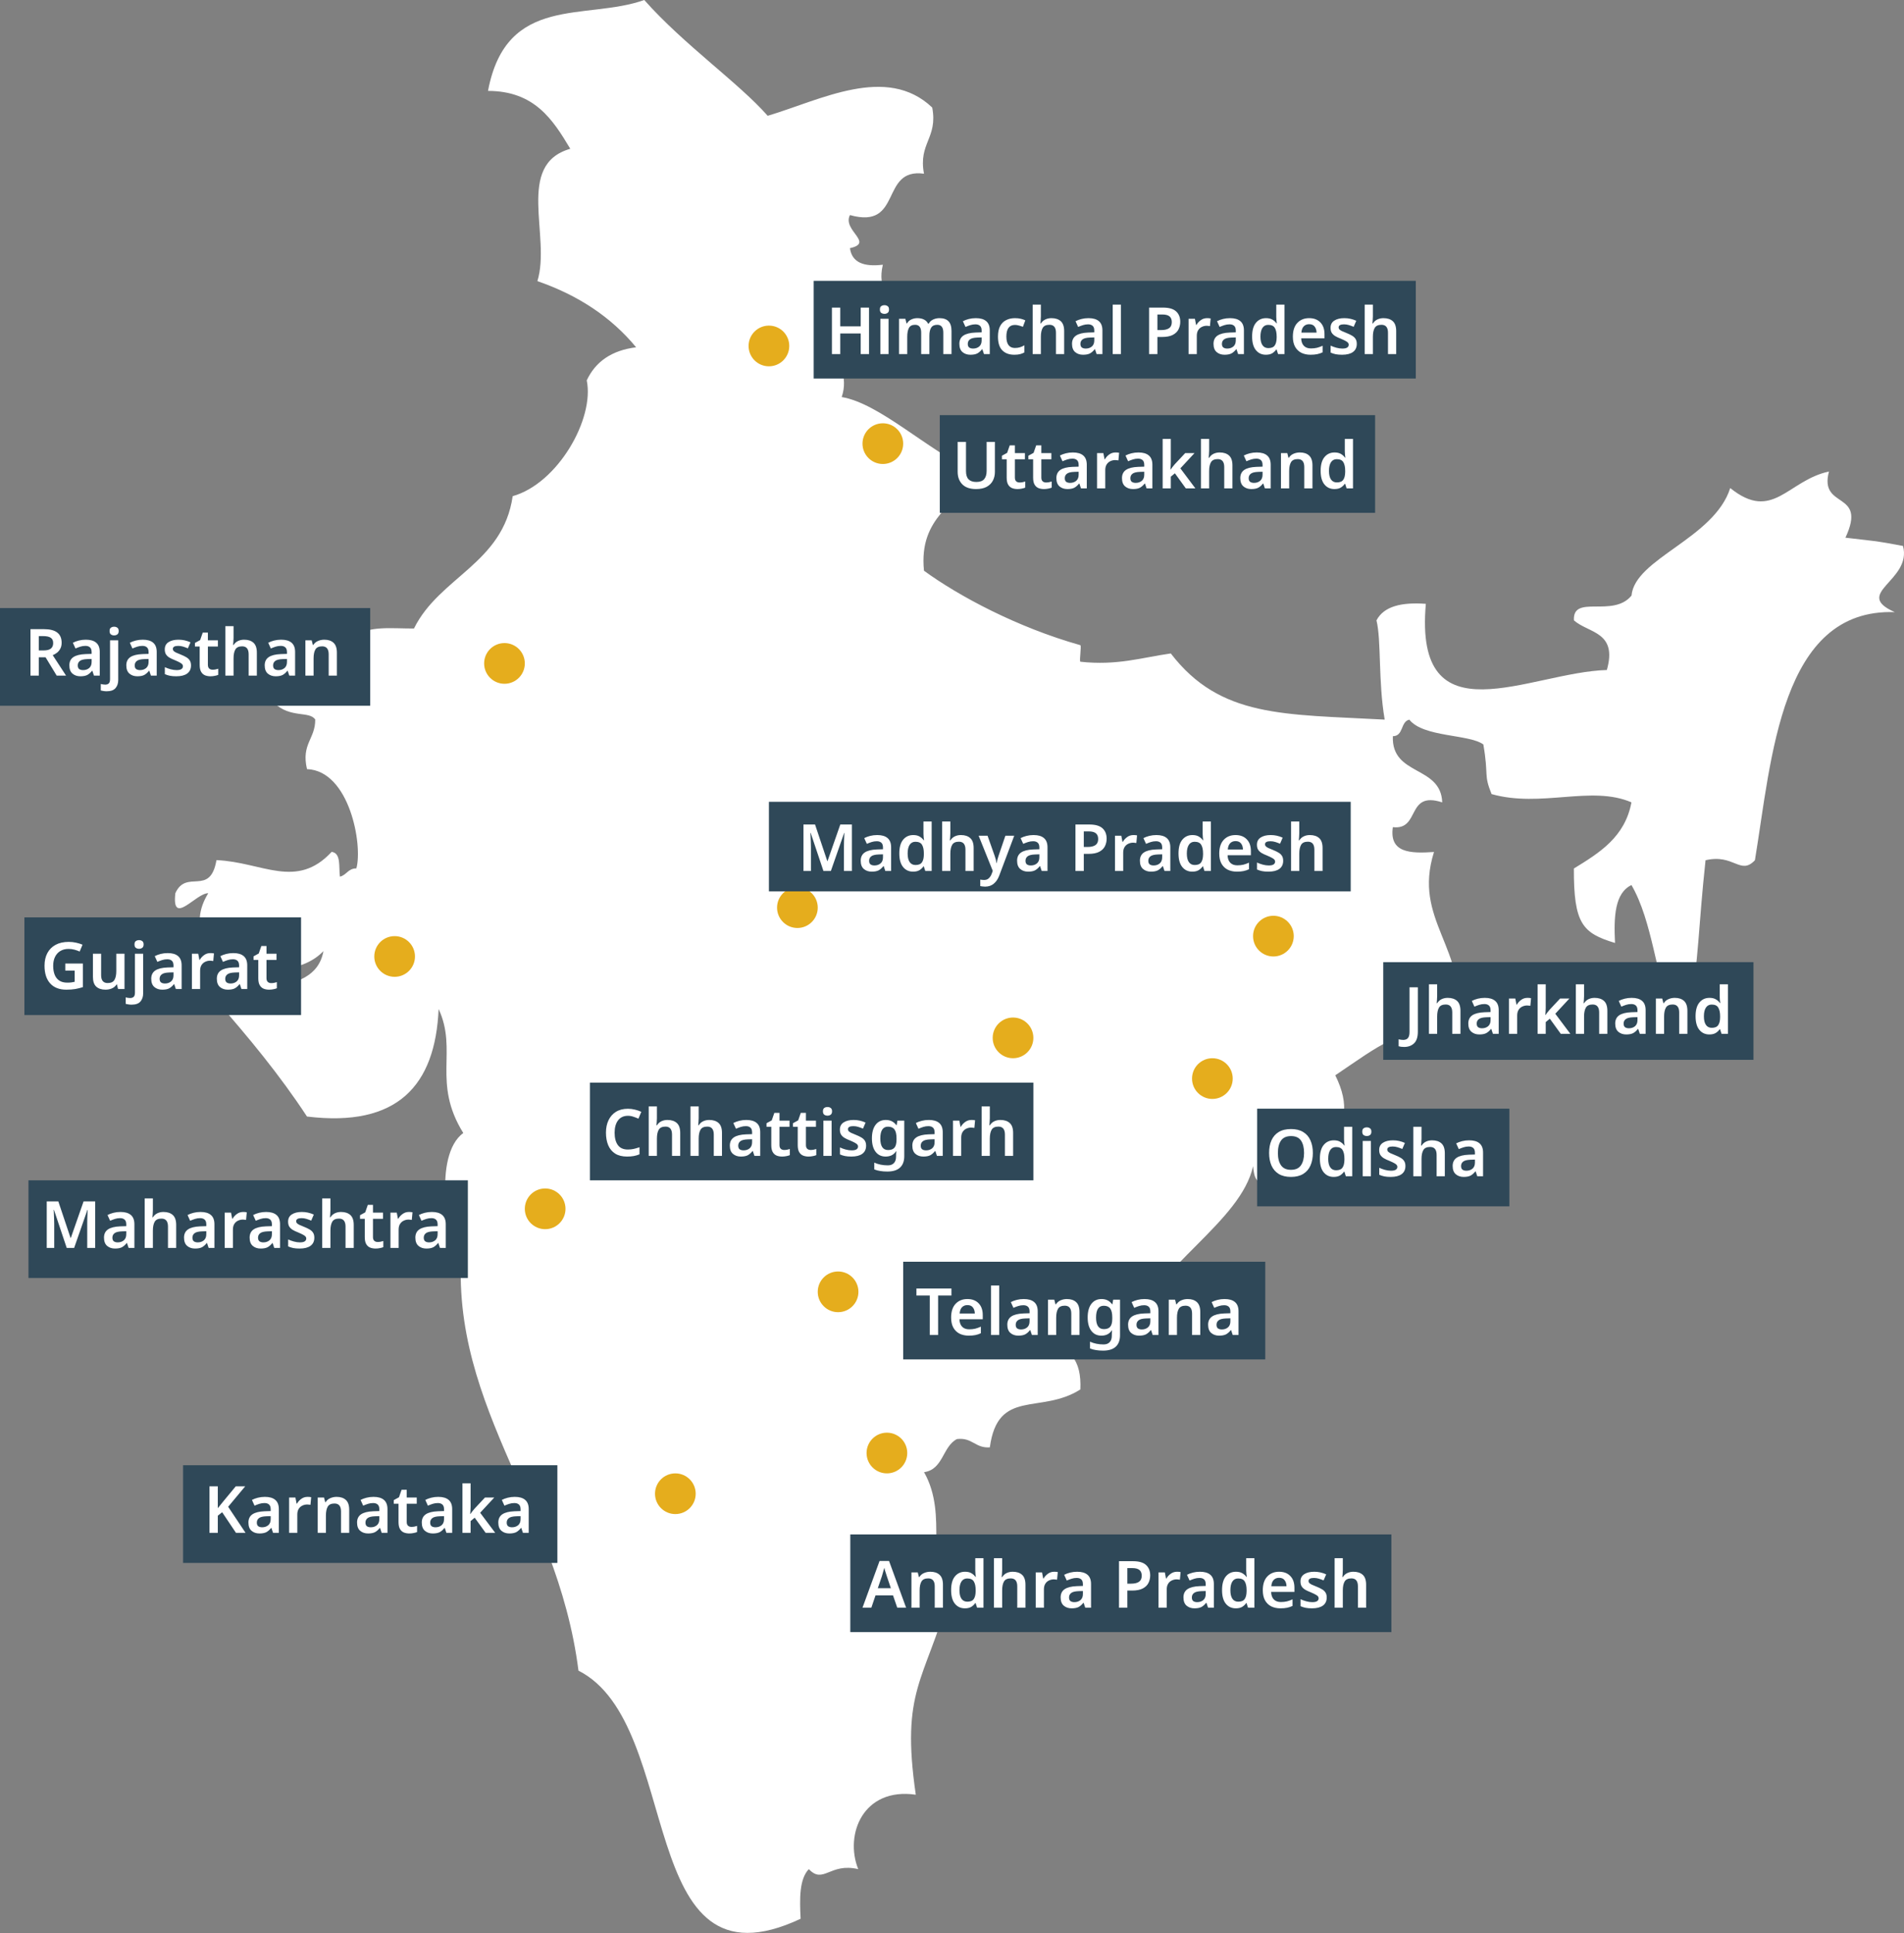 <svg width="468" height="475" viewBox="0 0 468 475" fill="none" xmlns="http://www.w3.org/2000/svg">
<rect x="0" y="0" width="468" height="475" fill="#808080" stroke="none"/>
<path fill-rule="evenodd" clip-rule="evenodd" d="M308.007 286.519C304.95 300.238 284.439 310.734 277.681 327.16C269.846 326.062 269.352 332.336 263.528 333.254C265.098 335.064 265.702 337.84 265.55 341.381C255.751 347.602 245.27 341.016 243.3 355.607C239.677 355.865 239.036 353.116 235.213 353.57C231.648 355.411 231.868 361.052 227.126 361.701C233.297 372.513 226.964 385.351 233.192 392.179C227.331 413.144 221.35 415.18 225.099 440.946C212.139 439.078 207.55 450.735 210.947 459.235C203.952 457.584 202.409 463.029 198.811 459.235C196.485 461.636 196.522 466.417 196.79 471.43C155.604 490.743 168.37 423.729 142.187 410.468C136.888 368.719 108.673 344.029 113.877 302.766C109.834 305.7 106.326 283.759 113.877 278.382C106.142 265.913 112.58 258.199 107.812 247.904C106.993 266.726 97.714 277.042 75.454 274.324C68.763 264.114 61.097 254.88 53.209 245.873C57.295 240.406 77.249 246.168 79.502 233.678C69.719 244.042 41.242 235.694 51.187 219.457C48.184 219.394 42.15 227.773 43.1 219.457C45.831 213.4 51.639 220.381 53.209 211.326C64.562 211.827 72.828 218.655 81.524 209.295C83.892 209.622 83.231 212.999 83.551 215.389C85.189 215.004 85.568 213.352 87.595 213.358C89.201 207.617 85.914 189.359 75.459 188.969C73.999 182.758 77.528 181.566 77.481 176.774C76.01 174.616 71.4 176.542 67.372 172.711C68.58 159.704 76.635 153.573 87.595 150.359C87.595 152.391 87.595 154.428 87.595 156.454C90.204 153.657 96.38 154.443 101.752 154.422C108.006 141.742 123.624 138.471 126.018 121.907C137.093 118.784 146.173 102.917 144.219 93.455C146.372 88.849 150.353 86.073 156.355 85.329C150.248 77.916 142.124 72.533 132.089 69.072C135.497 58.07 126.564 40.441 140.176 36.557C135.875 29.37 131.385 22.357 119.953 22.336C124.453 -1.551 144.02 5.113 158.361 0C168.086 10.986 181.656 20.421 188.692 28.452C201.747 24.563 217.931 15.767 229.138 26.42C230.566 33.956 225.682 35.143 227.116 42.678C216.193 41.184 221.98 56.487 208.915 52.841C206.982 56.624 214.97 59.632 208.915 60.972C209.403 64.544 212.391 65.6 217.002 65.035C215.542 71.246 219.071 72.438 219.024 77.23C214.066 75.673 207.361 86.96 206.888 77.23C196.595 81.841 210.312 87.456 206.888 97.55C216.188 99.123 227.699 110.367 239.246 115.839C235.539 124.303 225.766 126.677 227.111 140.223C235.728 146.502 250.106 154.164 265.534 158.512C265.881 158.612 265.266 162.184 265.534 162.58C274.614 163.577 280.684 161.551 287.779 160.548C299.962 176.405 315.605 175.455 340.355 176.806C338.732 167.361 339.556 157.361 338.333 152.422C340.192 148.876 344.65 147.937 350.469 148.359C347.486 182.204 376.048 165.134 394.963 164.617C397.651 155.145 390.452 155.599 386.87 152.422C386.492 145.916 396.491 151.889 401.023 146.328C401.842 137.189 421.329 132.35 425.289 119.913C435.781 128.366 439.404 118.003 449.555 115.85C447.034 125.284 459.081 120.388 453.604 132.107C462.468 133.162 460.241 132.746 467.756 134.139C470.046 142.713 455.2 145.742 465.734 150.396C437.619 149.42 435.476 186.483 431.354 211.358C427.752 215.152 426.213 209.706 419.218 211.358C417.401 228.222 417.68 234.675 415.17 249.967C413.374 248.717 411.557 247.508 411.126 249.967C407.004 239.883 406.221 226.444 401.012 217.452C396.9 219.415 396.643 225.257 396.969 231.678C388.96 229.267 386.813 226.961 386.855 213.389C393.13 209.537 399.411 205.68 401.007 197.132C391.182 192.873 378.799 198.541 366.627 195.1C364.616 190.14 365.96 190.773 364.605 182.906C361.118 180.352 349.828 181.17 346.409 176.811C344.204 177.313 345.033 180.853 342.361 180.88C341.982 190.742 354.165 187.982 354.496 197.137C345.543 194.24 349.203 204.013 342.361 203.232C341.436 209.579 346.688 209.727 352.475 209.326C347.15 226.254 360.73 232.528 358.545 251.999C344.188 252.242 338.984 256.964 328.208 264.193C335.676 279.163 322.484 283.87 312.034 290.608C308.611 291.326 308.243 288.999 308.007 286.519Z" fill="white"/>
<circle cx="217" cy="109" r="5" fill="#E5AD1D"/>
<circle cx="124" cy="163" r="5" fill="#E5AD1D"/>
<circle cx="218" cy="357" r="5" fill="#E5AD1D"/>
<circle cx="206" cy="317.396" r="5" fill="#E5AD1D"/>
<circle cx="249" cy="255" r="5" fill="#E5AD1D"/>
<circle cx="166" cy="367" r="5" fill="#E5AD1D"/>
<circle cx="134" cy="297" r="5" fill="#E5AD1D"/>
<circle cx="97" cy="235" r="5" fill="#E5AD1D"/>
<circle cx="196" cy="223" r="5" fill="#E5AD1D"/>
<circle cx="298" cy="265" r="5" fill="#E5AD1D"/>
<circle cx="313" cy="230" r="5" fill="#E5AD1D"/>
<circle cx="189" cy="85" r="5" fill="#E5AD1D"/>
<rect x="200" y="69" width="148" height="24" fill="#2F4858"/>
<rect x="309" y="272.396" width="62" height="24" fill="#2F4858"/>
<rect x="209" y="377" width="133" height="24" fill="#2F4858"/>
<rect x="222" y="310" width="89" height="24" fill="#2F4858"/>
<rect x="145" y="266" width="109" height="24" fill="#2F4858"/>
<rect x="45" y="360" width="92" height="24" fill="#2F4858"/>
<rect x="7" y="290" width="108" height="24" fill="#2F4858"/>
<rect x="6" y="225.396" width="68" height="24" fill="#2F4858"/>
<rect y="149.396" width="91" height="24" fill="#2F4858"/>
<rect x="231" y="102" width="107" height="24" fill="#2F4858"/>
<rect x="340" y="236.396" width="91" height="24" fill="#2F4858"/>
<rect x="189" y="197" width="143" height="22" fill="#2F4858"/>
<path d="M220.544 395L219.504 391.976H215.2L214.176 395H212L216.192 383.528H218.528L222.72 395H220.544ZM217.984 387.272C217.941 387.123 217.877 386.92 217.792 386.664C217.707 386.408 217.621 386.147 217.536 385.88C217.461 385.603 217.403 385.373 217.36 385.192C217.307 385.405 217.237 385.651 217.152 385.928C217.077 386.205 217.003 386.467 216.928 386.712C216.853 386.957 216.8 387.144 216.768 387.272L215.76 390.216H218.976L217.984 387.272ZM228.67 386.168C229.641 386.168 230.398 386.419 230.942 386.92C231.497 387.421 231.774 388.232 231.774 389.352V395H229.758V389.752C229.758 388.451 229.225 387.8 228.158 387.8C227.348 387.8 226.793 388.056 226.494 388.568C226.196 389.08 226.046 389.811 226.046 390.76V395H224.03V386.328H225.582L225.87 387.464H225.982C226.26 387.016 226.638 386.691 227.118 386.488C227.609 386.275 228.126 386.168 228.67 386.168ZM237.16 395.16C236.147 395.16 235.331 394.781 234.712 394.024C234.093 393.267 233.784 392.152 233.784 390.68C233.784 389.187 234.099 388.061 234.728 387.304C235.357 386.547 236.184 386.168 237.208 386.168C237.848 386.168 238.371 386.291 238.776 386.536C239.192 386.781 239.523 387.08 239.768 387.432H239.864C239.832 387.283 239.8 387.053 239.768 386.744C239.736 386.435 239.72 386.147 239.72 385.88V382.84H241.736V395H240.168L239.8 393.864H239.72C239.475 394.227 239.149 394.536 238.744 394.792C238.339 395.037 237.811 395.16 237.16 395.16ZM237.768 393.528C238.515 393.528 239.037 393.315 239.336 392.888C239.645 392.461 239.805 391.816 239.816 390.952V390.696C239.816 389.768 239.667 389.059 239.368 388.568C239.08 388.067 238.536 387.816 237.736 387.816C237.117 387.816 236.643 388.072 236.312 388.584C235.992 389.085 235.832 389.795 235.832 390.712C235.832 391.629 235.997 392.328 236.328 392.808C236.659 393.288 237.139 393.528 237.768 393.528ZM246.328 385.736C246.328 386.077 246.312 386.413 246.28 386.744C246.258 387.064 246.237 387.304 246.216 387.464H246.344C246.621 387.027 246.984 386.701 247.432 386.488C247.88 386.275 248.376 386.168 248.92 386.168C249.901 386.168 250.669 386.419 251.224 386.92C251.778 387.421 252.056 388.232 252.056 389.352V395H250.04V389.752C250.04 388.451 249.506 387.8 248.44 387.8C247.629 387.8 247.074 388.056 246.776 388.568C246.477 389.08 246.328 389.811 246.328 390.76V395H244.312V382.84H246.328V385.736ZM259.121 386.168C259.26 386.168 259.409 386.173 259.569 386.184C259.74 386.195 259.884 386.216 260.001 386.248L259.825 388.12C259.719 388.099 259.591 388.083 259.441 388.072C259.292 388.051 259.159 388.04 259.041 388.04C258.615 388.04 258.215 388.131 257.841 388.312C257.468 388.483 257.164 388.755 256.929 389.128C256.705 389.491 256.593 389.949 256.593 390.504V395H254.577V386.328H256.129L256.417 387.832H256.513C256.769 387.373 257.121 386.984 257.569 386.664C258.017 386.333 258.535 386.168 259.121 386.168ZM264.752 386.168C265.872 386.168 266.72 386.413 267.296 386.904C267.883 387.395 268.176 388.152 268.176 389.176V395H266.752L266.352 393.8H266.288C265.915 394.269 265.52 394.616 265.104 394.84C264.688 395.053 264.123 395.16 263.408 395.16C262.629 395.16 261.984 394.941 261.472 394.504C260.96 394.067 260.704 393.389 260.704 392.472C260.704 391.576 261.029 390.904 261.68 390.456C262.341 390.008 263.339 389.757 264.672 389.704L266.176 389.656V389.224C266.176 388.68 266.043 388.291 265.776 388.056C265.509 387.811 265.136 387.688 264.656 387.688C264.219 387.688 263.797 387.752 263.392 387.88C262.997 388.008 262.603 388.157 262.208 388.328L261.568 386.92C261.995 386.696 262.48 386.515 263.024 386.376C263.579 386.237 264.155 386.168 264.752 386.168ZM265.12 390.936C264.235 390.968 263.621 391.123 263.28 391.4C262.939 391.667 262.768 392.029 262.768 392.488C262.768 392.904 262.885 393.203 263.12 393.384C263.365 393.555 263.685 393.64 264.08 393.64C264.667 393.64 265.163 393.475 265.568 393.144C265.973 392.803 266.176 392.301 266.176 391.64V390.904L265.12 390.936ZM278.459 383.576C279.941 383.576 281.019 383.885 281.691 384.504C282.373 385.123 282.715 385.976 282.715 387.064C282.715 387.715 282.576 388.328 282.299 388.904C282.021 389.469 281.552 389.928 280.891 390.28C280.24 390.621 279.355 390.792 278.235 390.792H277.099V395H275.051V383.576H278.459ZM278.331 385.272H277.099V389.096H278.027C278.859 389.096 279.499 388.947 279.947 388.648C280.405 388.339 280.635 387.837 280.635 387.144C280.635 386.515 280.448 386.045 280.075 385.736C279.701 385.427 279.12 385.272 278.331 385.272ZM289.309 386.168C289.447 386.168 289.597 386.173 289.757 386.184C289.927 386.195 290.071 386.216 290.189 386.248L290.013 388.12C289.906 388.099 289.778 388.083 289.629 388.072C289.479 388.051 289.346 388.04 289.229 388.04C288.802 388.04 288.402 388.131 288.029 388.312C287.655 388.483 287.351 388.755 287.117 389.128C286.893 389.491 286.781 389.949 286.781 390.504V395H284.765V386.328H286.317L286.605 387.832H286.701C286.957 387.373 287.309 386.984 287.757 386.664C288.205 386.333 288.722 386.168 289.309 386.168ZM294.94 386.168C296.06 386.168 296.908 386.413 297.484 386.904C298.07 387.395 298.364 388.152 298.364 389.176V395H296.94L296.54 393.8H296.476C296.102 394.269 295.708 394.616 295.292 394.84C294.876 395.053 294.31 395.16 293.596 395.16C292.817 395.16 292.172 394.941 291.66 394.504C291.148 394.067 290.892 393.389 290.892 392.472C290.892 391.576 291.217 390.904 291.868 390.456C292.529 390.008 293.526 389.757 294.86 389.704L296.364 389.656V389.224C296.364 388.68 296.23 388.291 295.964 388.056C295.697 387.811 295.324 387.688 294.844 387.688C294.406 387.688 293.985 387.752 293.58 387.88C293.185 388.008 292.79 388.157 292.396 388.328L291.756 386.92C292.182 386.696 292.668 386.515 293.212 386.376C293.766 386.237 294.342 386.168 294.94 386.168ZM295.308 390.936C294.422 390.968 293.809 391.123 293.468 391.4C293.126 391.667 292.956 392.029 292.956 392.488C292.956 392.904 293.073 393.203 293.308 393.384C293.553 393.555 293.873 393.64 294.268 393.64C294.854 393.64 295.35 393.475 295.756 393.144C296.161 392.803 296.364 392.301 296.364 391.64V390.904L295.308 390.936ZM303.754 395.16C302.74 395.16 301.924 394.781 301.306 394.024C300.687 393.267 300.378 392.152 300.378 390.68C300.378 389.187 300.692 388.061 301.322 387.304C301.951 386.547 302.778 386.168 303.802 386.168C304.442 386.168 304.964 386.291 305.37 386.536C305.786 386.781 306.116 387.08 306.362 387.432H306.458C306.426 387.283 306.394 387.053 306.362 386.744C306.33 386.435 306.314 386.147 306.314 385.88V382.84H308.33V395H306.762L306.394 393.864H306.314C306.068 394.227 305.743 394.536 305.338 394.792C304.932 395.037 304.404 395.16 303.754 395.16ZM304.362 393.528C305.108 393.528 305.631 393.315 305.93 392.888C306.239 392.461 306.399 391.816 306.41 390.952V390.696C306.41 389.768 306.26 389.059 305.962 388.568C305.674 388.067 305.13 387.816 304.33 387.816C303.711 387.816 303.236 388.072 302.906 388.584C302.586 389.085 302.426 389.795 302.426 390.712C302.426 391.629 302.591 392.328 302.922 392.808C303.252 393.288 303.732 393.528 304.362 393.528ZM314.393 386.168C315.556 386.168 316.473 386.515 317.145 387.208C317.828 387.901 318.169 388.867 318.169 390.104V391.128H312.441C312.463 391.917 312.681 392.531 313.097 392.968C313.513 393.395 314.089 393.608 314.825 393.608C315.38 393.608 315.881 393.555 316.329 393.448C316.777 393.331 317.236 393.165 317.705 392.952V394.568C317.279 394.771 316.836 394.92 316.377 395.016C315.919 395.112 315.369 395.16 314.729 395.16C313.887 395.16 313.135 395 312.473 394.68C311.823 394.349 311.311 393.853 310.937 393.192C310.575 392.531 310.393 391.709 310.393 390.728C310.393 389.245 310.761 388.115 311.497 387.336C312.233 386.557 313.199 386.168 314.393 386.168ZM314.393 387.656C313.849 387.656 313.407 387.832 313.065 388.184C312.735 388.525 312.543 389.037 312.489 389.72H316.217C316.207 389.123 316.052 388.632 315.753 388.248C315.465 387.853 315.012 387.656 314.393 387.656ZM326.106 392.488C326.106 393.363 325.792 394.029 325.162 394.488C324.544 394.936 323.653 395.16 322.49 395.16C321.882 395.16 321.36 395.117 320.922 395.032C320.496 394.947 320.08 394.813 319.674 394.632V392.92C320.101 393.123 320.57 393.293 321.082 393.432C321.605 393.571 322.096 393.64 322.554 393.64C323.109 393.64 323.509 393.555 323.754 393.384C324 393.213 324.122 392.984 324.122 392.696C324.122 392.525 324.074 392.376 323.978 392.248C323.882 392.109 323.69 391.96 323.402 391.8C323.125 391.64 322.709 391.443 322.154 391.208C321.6 390.995 321.136 390.776 320.762 390.552C320.4 390.317 320.122 390.045 319.93 389.736C319.749 389.427 319.658 389.027 319.658 388.536C319.658 387.757 319.962 387.171 320.57 386.776C321.189 386.371 322.01 386.168 323.034 386.168C323.568 386.168 324.069 386.221 324.538 386.328C325.018 386.435 325.498 386.595 325.978 386.808L325.338 388.296C324.933 388.125 324.538 387.981 324.154 387.864C323.77 387.747 323.376 387.688 322.97 387.688C322.085 387.688 321.642 387.939 321.642 388.44C321.642 388.621 321.696 388.776 321.802 388.904C321.92 389.032 322.117 389.171 322.394 389.32C322.682 389.459 323.088 389.629 323.61 389.832C324.122 390.035 324.565 390.248 324.938 390.472C325.312 390.685 325.6 390.952 325.802 391.272C326.005 391.592 326.106 391.997 326.106 392.488ZM330.062 385.736C330.062 386.077 330.046 386.413 330.014 386.744C329.993 387.064 329.971 387.304 329.95 387.464H330.078C330.355 387.027 330.718 386.701 331.166 386.488C331.614 386.275 332.11 386.168 332.654 386.168C333.635 386.168 334.403 386.419 334.958 386.92C335.513 387.421 335.79 388.232 335.79 389.352V395H333.774V389.752C333.774 388.451 333.241 387.8 332.174 387.8C331.363 387.8 330.809 388.056 330.51 388.568C330.211 389.08 330.062 389.811 330.062 390.76V395H328.046V382.84H330.062V385.736Z" fill="white"/>
<path d="M230.584 328H228.536V318.304H225.256V316.576H233.864V318.304H230.584V328ZM237.784 319.168C238.947 319.168 239.864 319.515 240.536 320.208C241.219 320.901 241.56 321.867 241.56 323.104V324.128H235.832C235.853 324.917 236.072 325.531 236.488 325.968C236.904 326.395 237.48 326.608 238.216 326.608C238.771 326.608 239.272 326.555 239.72 326.448C240.168 326.331 240.627 326.165 241.096 325.952V327.568C240.669 327.771 240.227 327.92 239.768 328.016C239.309 328.112 238.76 328.16 238.12 328.16C237.277 328.16 236.525 328 235.864 327.68C235.213 327.349 234.701 326.853 234.328 326.192C233.965 325.531 233.784 324.709 233.784 323.728C233.784 322.245 234.152 321.115 234.888 320.336C235.624 319.557 236.589 319.168 237.784 319.168ZM237.784 320.656C237.24 320.656 236.797 320.832 236.456 321.184C236.125 321.525 235.933 322.037 235.88 322.72H239.608C239.597 322.123 239.443 321.632 239.144 321.248C238.856 320.853 238.403 320.656 237.784 320.656ZM245.609 328H243.593V315.84H245.609V328ZM251.643 319.168C252.763 319.168 253.611 319.413 254.187 319.904C254.773 320.395 255.067 321.152 255.067 322.176V328H253.643L253.243 326.8H253.179C252.805 327.269 252.411 327.616 251.995 327.84C251.579 328.053 251.013 328.16 250.299 328.16C249.52 328.16 248.875 327.941 248.363 327.504C247.851 327.067 247.595 326.389 247.595 325.472C247.595 324.576 247.92 323.904 248.571 323.456C249.232 323.008 250.229 322.757 251.563 322.704L253.067 322.656V322.224C253.067 321.68 252.933 321.291 252.667 321.056C252.4 320.811 252.027 320.688 251.547 320.688C251.109 320.688 250.688 320.752 250.283 320.88C249.888 321.008 249.493 321.157 249.099 321.328L248.459 319.92C248.885 319.696 249.371 319.515 249.915 319.376C250.469 319.237 251.045 319.168 251.643 319.168ZM252.011 323.936C251.125 323.968 250.512 324.123 250.171 324.4C249.829 324.667 249.659 325.029 249.659 325.488C249.659 325.904 249.776 326.203 250.011 326.384C250.256 326.555 250.576 326.64 250.971 326.64C251.557 326.64 252.053 326.475 252.459 326.144C252.864 325.803 253.067 325.301 253.067 324.64V323.904L252.011 323.936ZM262.233 319.168C263.204 319.168 263.961 319.419 264.505 319.92C265.06 320.421 265.337 321.232 265.337 322.352V328H263.321V322.752C263.321 321.451 262.788 320.8 261.721 320.8C260.91 320.8 260.356 321.056 260.057 321.568C259.758 322.08 259.609 322.811 259.609 323.76V328H257.593V319.328H259.145L259.433 320.464H259.545C259.822 320.016 260.201 319.691 260.681 319.488C261.172 319.275 261.689 319.168 262.233 319.168ZM270.771 319.168C271.869 319.168 272.728 319.595 273.347 320.448H273.427L273.619 319.328H275.299V328.064C275.299 329.301 274.947 330.24 274.243 330.88C273.549 331.52 272.509 331.84 271.123 331.84C270.504 331.84 269.933 331.797 269.411 331.712C268.888 331.637 268.392 331.504 267.923 331.312V329.648C268.915 330.096 270.024 330.32 271.251 330.32C271.912 330.32 272.413 330.133 272.755 329.76C273.107 329.397 273.283 328.864 273.283 328.16V327.936C273.283 327.776 273.288 327.589 273.299 327.376C273.309 327.163 273.325 326.992 273.347 326.864H273.283C272.984 327.312 272.616 327.643 272.179 327.856C271.752 328.059 271.267 328.16 270.723 328.16C269.667 328.16 268.84 327.765 268.243 326.976C267.645 326.187 267.347 325.088 267.347 323.68C267.347 322.272 267.645 321.168 268.243 320.368C268.851 319.568 269.693 319.168 270.771 319.168ZM271.299 320.816C270.04 320.816 269.411 321.781 269.411 323.712C269.411 325.611 270.051 326.56 271.331 326.56C272.035 326.56 272.552 326.368 272.883 325.984C273.224 325.589 273.395 324.928 273.395 324V323.696C273.395 322.672 273.224 321.936 272.883 321.488C272.552 321.04 272.024 320.816 271.299 320.816ZM281.33 319.168C282.45 319.168 283.298 319.413 283.874 319.904C284.461 320.395 284.754 321.152 284.754 322.176V328H283.33L282.93 326.8H282.866C282.493 327.269 282.098 327.616 281.682 327.84C281.266 328.053 280.701 328.16 279.986 328.16C279.207 328.16 278.562 327.941 278.05 327.504C277.538 327.067 277.282 326.389 277.282 325.472C277.282 324.576 277.607 323.904 278.258 323.456C278.919 323.008 279.917 322.757 281.25 322.704L282.754 322.656V322.224C282.754 321.68 282.621 321.291 282.354 321.056C282.087 320.811 281.714 320.688 281.234 320.688C280.797 320.688 280.375 320.752 279.97 320.88C279.575 321.008 279.181 321.157 278.786 321.328L278.146 319.92C278.573 319.696 279.058 319.515 279.602 319.376C280.157 319.237 280.733 319.168 281.33 319.168ZM281.698 323.936C280.813 323.968 280.199 324.123 279.858 324.4C279.517 324.667 279.346 325.029 279.346 325.488C279.346 325.904 279.463 326.203 279.698 326.384C279.943 326.555 280.263 326.64 280.658 326.64C281.245 326.64 281.741 326.475 282.146 326.144C282.551 325.803 282.754 325.301 282.754 324.64V323.904L281.698 323.936ZM291.92 319.168C292.891 319.168 293.648 319.419 294.192 319.92C294.747 320.421 295.024 321.232 295.024 322.352V328H293.008V322.752C293.008 321.451 292.475 320.8 291.408 320.8C290.598 320.8 290.043 321.056 289.744 321.568C289.446 322.08 289.296 322.811 289.296 323.76V328H287.28V319.328H288.832L289.12 320.464H289.232C289.51 320.016 289.888 319.691 290.368 319.488C290.859 319.275 291.376 319.168 291.92 319.168ZM301.002 319.168C302.122 319.168 302.97 319.413 303.546 319.904C304.133 320.395 304.426 321.152 304.426 322.176V328H303.002L302.602 326.8H302.538C302.165 327.269 301.77 327.616 301.354 327.84C300.938 328.053 300.373 328.16 299.658 328.16C298.879 328.16 298.234 327.941 297.722 327.504C297.21 327.067 296.954 326.389 296.954 325.472C296.954 324.576 297.279 323.904 297.93 323.456C298.591 323.008 299.589 322.757 300.922 322.704L302.426 322.656V322.224C302.426 321.68 302.293 321.291 302.026 321.056C301.759 320.811 301.386 320.688 300.906 320.688C300.469 320.688 300.047 320.752 299.642 320.88C299.247 321.008 298.853 321.157 298.458 321.328L297.818 319.92C298.245 319.696 298.73 319.515 299.274 319.376C299.829 319.237 300.405 319.168 301.002 319.168ZM301.37 323.936C300.485 323.968 299.871 324.123 299.53 324.4C299.189 324.667 299.018 325.029 299.018 325.488C299.018 325.904 299.135 326.203 299.37 326.384C299.615 326.555 299.935 326.64 300.33 326.64C300.917 326.64 301.413 326.475 301.818 326.144C302.223 325.803 302.426 325.301 302.426 324.64V323.904L301.37 323.936Z" fill="white"/>
<path d="M154.352 274.144C153.307 274.144 152.496 274.517 151.92 275.264C151.355 276.011 151.072 277.024 151.072 278.304C151.072 279.595 151.339 280.608 151.872 281.344C152.405 282.069 153.227 282.432 154.336 282.432C154.816 282.432 155.285 282.384 155.744 282.288C156.203 282.181 156.683 282.043 157.184 281.872V283.616C156.715 283.808 156.24 283.947 155.76 284.032C155.291 284.117 154.747 284.16 154.128 284.16C152.955 284.16 151.984 283.92 151.216 283.44C150.448 282.949 149.877 282.267 149.504 281.392C149.131 280.507 148.944 279.472 148.944 278.288C148.944 277.136 149.152 276.123 149.568 275.248C149.984 274.363 150.592 273.669 151.392 273.168C152.203 272.667 153.189 272.416 154.352 272.416C154.928 272.416 155.493 272.485 156.048 272.624C156.613 272.752 157.141 272.933 157.632 273.168L156.928 274.848C156.523 274.667 156.101 274.507 155.664 274.368C155.237 274.219 154.8 274.144 154.352 274.144ZM161.468 274.736C161.468 275.077 161.452 275.413 161.42 275.744C161.399 276.064 161.378 276.304 161.356 276.464H161.484C161.762 276.027 162.124 275.701 162.572 275.488C163.02 275.275 163.516 275.168 164.06 275.168C165.042 275.168 165.81 275.419 166.364 275.92C166.919 276.421 167.196 277.232 167.196 278.352V284H165.18V278.752C165.18 277.451 164.647 276.8 163.58 276.8C162.77 276.8 162.215 277.056 161.916 277.568C161.618 278.08 161.468 278.811 161.468 279.76V284H159.452V271.84H161.468V274.736ZM171.734 274.736C171.734 275.077 171.718 275.413 171.686 275.744C171.665 276.064 171.643 276.304 171.622 276.464H171.75C172.027 276.027 172.39 275.701 172.838 275.488C173.286 275.275 173.782 275.168 174.326 275.168C175.307 275.168 176.075 275.419 176.63 275.92C177.185 276.421 177.462 277.232 177.462 278.352V284H175.446V278.752C175.446 277.451 174.913 276.8 173.846 276.8C173.035 276.8 172.481 277.056 172.182 277.568C171.883 278.08 171.734 278.811 171.734 279.76V284H169.718V271.84H171.734V274.736ZM183.44 275.168C184.56 275.168 185.408 275.413 185.984 275.904C186.57 276.395 186.864 277.152 186.864 278.176V284H185.44L185.04 282.8H184.976C184.602 283.269 184.208 283.616 183.792 283.84C183.376 284.053 182.81 284.16 182.096 284.16C181.317 284.16 180.672 283.941 180.16 283.504C179.648 283.067 179.392 282.389 179.392 281.472C179.392 280.576 179.717 279.904 180.368 279.456C181.029 279.008 182.026 278.757 183.36 278.704L184.864 278.656V278.224C184.864 277.68 184.73 277.291 184.464 277.056C184.197 276.811 183.824 276.688 183.344 276.688C182.906 276.688 182.485 276.752 182.08 276.88C181.685 277.008 181.29 277.157 180.896 277.328L180.256 275.92C180.682 275.696 181.168 275.515 181.712 275.376C182.266 275.237 182.842 275.168 183.44 275.168ZM183.808 279.936C182.922 279.968 182.309 280.123 181.968 280.4C181.626 280.667 181.456 281.029 181.456 281.488C181.456 281.904 181.573 282.203 181.808 282.384C182.053 282.555 182.373 282.64 182.768 282.64C183.354 282.64 183.85 282.475 184.256 282.144C184.661 281.803 184.864 281.301 184.864 280.64V279.904L183.808 279.936ZM192.75 282.544C192.995 282.544 193.235 282.523 193.47 282.48C193.715 282.427 193.939 282.368 194.142 282.304V283.808C193.928 283.904 193.651 283.984 193.31 284.048C192.968 284.123 192.611 284.16 192.238 284.16C191.747 284.16 191.299 284.08 190.894 283.92C190.488 283.749 190.168 283.461 189.934 283.056C189.699 282.651 189.582 282.085 189.582 281.36V276.848H188.414V275.968L189.694 275.264L190.334 273.424H191.598V275.328H194.062V276.848H191.598V281.344C191.598 281.749 191.704 282.053 191.918 282.256C192.131 282.448 192.408 282.544 192.75 282.544ZM199.25 282.544C199.495 282.544 199.735 282.523 199.97 282.48C200.215 282.427 200.439 282.368 200.642 282.304V283.808C200.428 283.904 200.151 283.984 199.81 284.048C199.468 284.123 199.111 284.16 198.738 284.16C198.247 284.16 197.799 284.08 197.394 283.92C196.988 283.749 196.668 283.461 196.434 283.056C196.199 282.651 196.082 282.085 196.082 281.36V276.848H194.914V275.968L196.194 275.264L196.834 273.424H198.098V275.328H200.562V276.848H198.098V281.344C198.098 281.749 198.204 282.053 198.418 282.256C198.631 282.448 198.908 282.544 199.25 282.544ZM203.398 271.984C203.707 271.984 203.968 272.064 204.182 272.224C204.406 272.373 204.518 272.645 204.518 273.04C204.518 273.435 204.406 273.712 204.182 273.872C203.968 274.032 203.707 274.112 203.398 274.112C203.088 274.112 202.822 274.032 202.598 273.872C202.384 273.712 202.278 273.435 202.278 273.04C202.278 272.645 202.384 272.373 202.598 272.224C202.822 272.064 203.088 271.984 203.398 271.984ZM204.406 275.328V284H202.39V275.328H204.406ZM212.888 281.488C212.888 282.363 212.573 283.029 211.944 283.488C211.325 283.936 210.434 284.16 209.272 284.16C208.664 284.16 208.141 284.117 207.704 284.032C207.277 283.947 206.861 283.813 206.456 283.632V281.92C206.882 282.123 207.352 282.293 207.864 282.432C208.386 282.571 208.877 282.64 209.336 282.64C209.89 282.64 210.29 282.555 210.536 282.384C210.781 282.213 210.904 281.984 210.904 281.696C210.904 281.525 210.856 281.376 210.76 281.248C210.664 281.109 210.472 280.96 210.184 280.8C209.906 280.64 209.49 280.443 208.936 280.208C208.381 279.995 207.917 279.776 207.544 279.552C207.181 279.317 206.904 279.045 206.712 278.736C206.53 278.427 206.44 278.027 206.44 277.536C206.44 276.757 206.744 276.171 207.352 275.776C207.97 275.371 208.792 275.168 209.816 275.168C210.349 275.168 210.85 275.221 211.32 275.328C211.8 275.435 212.28 275.595 212.76 275.808L212.12 277.296C211.714 277.125 211.32 276.981 210.936 276.864C210.552 276.747 210.157 276.688 209.752 276.688C208.866 276.688 208.424 276.939 208.424 277.44C208.424 277.621 208.477 277.776 208.584 277.904C208.701 278.032 208.898 278.171 209.176 278.32C209.464 278.459 209.869 278.629 210.391 278.832C210.904 279.035 211.346 279.248 211.72 279.472C212.093 279.685 212.381 279.952 212.584 280.272C212.786 280.592 212.888 280.997 212.888 281.488ZM217.739 275.168C218.838 275.168 219.697 275.595 220.315 276.448H220.395L220.587 275.328H222.267V284.064C222.267 285.301 221.915 286.24 221.211 286.88C220.518 287.52 219.478 287.84 218.091 287.84C217.473 287.84 216.902 287.797 216.379 287.712C215.857 287.637 215.361 287.504 214.891 287.312V285.648C215.883 286.096 216.993 286.32 218.219 286.32C218.881 286.32 219.382 286.133 219.723 285.76C220.075 285.397 220.251 284.864 220.251 284.16V283.936C220.251 283.776 220.257 283.589 220.267 283.376C220.278 283.163 220.294 282.992 220.315 282.864H220.251C219.953 283.312 219.585 283.643 219.147 283.856C218.721 284.059 218.235 284.16 217.691 284.16C216.635 284.16 215.809 283.765 215.211 282.976C214.614 282.187 214.315 281.088 214.315 279.68C214.315 278.272 214.614 277.168 215.211 276.368C215.819 275.568 216.662 275.168 217.739 275.168ZM218.267 276.816C217.009 276.816 216.379 277.781 216.379 279.712C216.379 281.611 217.019 282.56 218.299 282.56C219.003 282.56 219.521 282.368 219.851 281.984C220.193 281.589 220.363 280.928 220.363 280V279.696C220.363 278.672 220.193 277.936 219.851 277.488C219.521 277.04 218.993 276.816 218.267 276.816ZM228.299 275.168C229.419 275.168 230.267 275.413 230.843 275.904C231.43 276.395 231.723 277.152 231.723 278.176V284H230.299L229.899 282.8H229.835C229.462 283.269 229.067 283.616 228.651 283.84C228.235 284.053 227.67 284.16 226.955 284.16C226.176 284.16 225.531 283.941 225.019 283.504C224.507 283.067 224.251 282.389 224.251 281.472C224.251 280.576 224.576 279.904 225.227 279.456C225.888 279.008 226.886 278.757 228.219 278.704L229.723 278.656V278.224C229.723 277.68 229.59 277.291 229.323 277.056C229.056 276.811 228.683 276.688 228.203 276.688C227.766 276.688 227.344 276.752 226.939 276.88C226.544 277.008 226.15 277.157 225.755 277.328L225.115 275.92C225.542 275.696 226.027 275.515 226.571 275.376C227.126 275.237 227.702 275.168 228.299 275.168ZM228.667 279.936C227.782 279.968 227.168 280.123 226.827 280.4C226.486 280.667 226.315 281.029 226.315 281.488C226.315 281.904 226.432 282.203 226.667 282.384C226.912 282.555 227.232 282.64 227.627 282.64C228.214 282.64 228.71 282.475 229.115 282.144C229.52 281.803 229.723 281.301 229.723 280.64V279.904L228.667 279.936ZM238.793 275.168C238.932 275.168 239.081 275.173 239.241 275.184C239.412 275.195 239.556 275.216 239.673 275.248L239.497 277.12C239.39 277.099 239.262 277.083 239.113 277.072C238.964 277.051 238.83 277.04 238.713 277.04C238.286 277.04 237.886 277.131 237.513 277.312C237.14 277.483 236.836 277.755 236.601 278.128C236.377 278.491 236.265 278.949 236.265 279.504V284H234.249V275.328H235.801L236.089 276.832H236.185C236.441 276.373 236.793 275.984 237.241 275.664C237.689 275.333 238.206 275.168 238.793 275.168ZM243.296 274.736C243.296 275.077 243.28 275.413 243.248 275.744C243.227 276.064 243.206 276.304 243.184 276.464H243.312C243.59 276.027 243.952 275.701 244.4 275.488C244.848 275.275 245.344 275.168 245.888 275.168C246.87 275.168 247.638 275.419 248.192 275.92C248.747 276.421 249.024 277.232 249.024 278.352V284H247.008V278.752C247.008 277.451 246.475 276.8 245.408 276.8C244.598 276.8 244.043 277.056 243.744 277.568C243.446 278.08 243.296 278.811 243.296 279.76V284H241.28V271.84H243.296V274.736Z" fill="white"/>
<path d="M322.696 283.272C322.696 284.456 322.499 285.491 322.104 286.376C321.72 287.251 321.128 287.933 320.328 288.424C319.528 288.915 318.525 289.16 317.32 289.16C316.104 289.16 315.096 288.915 314.296 288.424C313.507 287.933 312.915 287.245 312.52 286.36C312.136 285.475 311.944 284.44 311.944 283.256C311.944 282.083 312.136 281.059 312.52 280.184C312.915 279.299 313.507 278.616 314.296 278.136C315.096 277.645 316.109 277.4 317.336 277.4C318.541 277.4 319.539 277.645 320.328 278.136C321.128 278.616 321.72 279.299 322.104 280.184C322.499 281.059 322.696 282.088 322.696 283.272ZM314.104 283.272C314.104 284.563 314.36 285.576 314.872 286.312C315.384 287.048 316.2 287.416 317.32 287.416C318.451 287.416 319.267 287.048 319.768 286.312C320.28 285.576 320.536 284.563 320.536 283.272C320.536 281.981 320.285 280.968 319.784 280.232C319.283 279.496 318.467 279.128 317.336 279.128C316.216 279.128 315.395 279.496 314.872 280.232C314.36 280.968 314.104 281.981 314.104 283.272ZM327.801 289.16C326.787 289.16 325.971 288.781 325.353 288.024C324.734 287.267 324.425 286.152 324.425 284.68C324.425 283.187 324.739 282.061 325.369 281.304C325.998 280.547 326.825 280.168 327.849 280.168C328.489 280.168 329.011 280.291 329.417 280.536C329.833 280.781 330.163 281.08 330.409 281.432H330.505C330.473 281.283 330.441 281.053 330.409 280.744C330.377 280.435 330.361 280.147 330.361 279.88V276.84H332.377V289H330.809L330.441 287.864H330.361C330.115 288.227 329.79 288.536 329.385 288.792C328.979 289.037 328.451 289.16 327.801 289.16ZM328.409 287.528C329.155 287.528 329.678 287.315 329.977 286.888C330.286 286.461 330.446 285.816 330.457 284.952V284.696C330.457 283.768 330.307 283.059 330.009 282.568C329.721 282.067 329.177 281.816 328.377 281.816C327.758 281.816 327.283 282.072 326.953 282.584C326.633 283.085 326.473 283.795 326.473 284.712C326.473 285.629 326.638 286.328 326.969 286.808C327.299 287.288 327.779 287.528 328.409 287.528ZM335.96 276.984C336.27 276.984 336.531 277.064 336.744 277.224C336.968 277.373 337.08 277.645 337.08 278.04C337.08 278.435 336.968 278.712 336.744 278.872C336.531 279.032 336.27 279.112 335.96 279.112C335.651 279.112 335.384 279.032 335.16 278.872C334.947 278.712 334.84 278.435 334.84 278.04C334.84 277.645 334.947 277.373 335.16 277.224C335.384 277.064 335.651 276.984 335.96 276.984ZM336.968 280.328V289H334.952V280.328H336.968ZM345.45 286.488C345.45 287.363 345.135 288.029 344.506 288.488C343.887 288.936 342.997 289.16 341.834 289.16C341.226 289.16 340.703 289.117 340.266 289.032C339.839 288.947 339.423 288.813 339.018 288.632V286.92C339.445 287.123 339.914 287.293 340.426 287.432C340.949 287.571 341.439 287.64 341.898 287.64C342.453 287.64 342.853 287.555 343.098 287.384C343.343 287.213 343.466 286.984 343.466 286.696C343.466 286.525 343.418 286.376 343.322 286.248C343.226 286.109 343.034 285.96 342.746 285.8C342.469 285.64 342.053 285.443 341.498 285.208C340.943 284.995 340.479 284.776 340.106 284.552C339.743 284.317 339.466 284.045 339.274 283.736C339.093 283.427 339.002 283.027 339.002 282.536C339.002 281.757 339.306 281.171 339.914 280.776C340.533 280.371 341.354 280.168 342.378 280.168C342.911 280.168 343.413 280.221 343.882 280.328C344.362 280.435 344.842 280.595 345.322 280.808L344.682 282.296C344.277 282.125 343.882 281.981 343.498 281.864C343.114 281.747 342.719 281.688 342.314 281.688C341.429 281.688 340.986 281.939 340.986 282.44C340.986 282.621 341.039 282.776 341.146 282.904C341.263 283.032 341.461 283.171 341.738 283.32C342.026 283.459 342.431 283.629 342.954 283.832C343.466 284.035 343.909 284.248 344.282 284.472C344.655 284.685 344.943 284.952 345.146 285.272C345.349 285.592 345.45 285.997 345.45 286.488ZM349.406 279.736C349.406 280.077 349.39 280.413 349.358 280.744C349.336 281.064 349.315 281.304 349.294 281.464H349.422C349.699 281.027 350.062 280.701 350.51 280.488C350.958 280.275 351.454 280.168 351.998 280.168C352.979 280.168 353.747 280.419 354.302 280.92C354.856 281.421 355.134 282.232 355.134 283.352V289H353.118V283.752C353.118 282.451 352.584 281.8 351.518 281.8C350.707 281.8 350.152 282.056 349.854 282.568C349.555 283.08 349.406 283.811 349.406 284.76V289H347.39V276.84H349.406V279.736ZM361.111 280.168C362.231 280.168 363.079 280.413 363.655 280.904C364.242 281.395 364.535 282.152 364.535 283.176V289H363.111L362.711 287.8H362.647C362.274 288.269 361.879 288.616 361.463 288.84C361.047 289.053 360.482 289.16 359.767 289.16C358.989 289.16 358.343 288.941 357.831 288.504C357.319 288.067 357.063 287.389 357.063 286.472C357.063 285.576 357.389 284.904 358.039 284.456C358.701 284.008 359.698 283.757 361.031 283.704L362.535 283.656V283.224C362.535 282.68 362.402 282.291 362.135 282.056C361.869 281.811 361.495 281.688 361.015 281.688C360.578 281.688 360.157 281.752 359.751 281.88C359.357 282.008 358.962 282.157 358.567 282.328L357.927 280.92C358.354 280.696 358.839 280.515 359.383 280.376C359.938 280.237 360.514 280.168 361.111 280.168ZM361.479 284.936C360.594 284.968 359.981 285.123 359.639 285.4C359.298 285.667 359.127 286.029 359.127 286.488C359.127 286.904 359.245 287.203 359.479 287.384C359.725 287.555 360.045 287.64 360.439 287.64C361.026 287.64 361.522 287.475 361.927 287.144C362.333 286.803 362.535 286.301 362.535 285.64V284.904L361.479 284.936Z" fill="white"/>
<path d="M60.352 376.604H58L54.608 371.548L53.536 372.396V376.604H51.488V365.18H53.536V370.556C53.749 370.289 53.968 370.017 54.192 369.74C54.416 369.462 54.64 369.185 54.864 368.908L57.952 365.18H60.272L56.08 370.204L60.352 376.604ZM65.111 367.772C66.231 367.772 67.079 368.017 67.655 368.508C68.242 368.998 68.535 369.756 68.535 370.78V376.604H67.111L66.711 375.404H66.647C66.274 375.873 65.879 376.22 65.463 376.444C65.047 376.657 64.482 376.764 63.767 376.764C62.989 376.764 62.343 376.545 61.831 376.108C61.319 375.67 61.063 374.993 61.063 374.076C61.063 373.18 61.389 372.508 62.039 372.06C62.701 371.612 63.698 371.361 65.031 371.308L66.535 371.26V370.828C66.535 370.284 66.402 369.894 66.135 369.66C65.869 369.414 65.495 369.292 65.015 369.292C64.578 369.292 64.157 369.356 63.751 369.484C63.357 369.612 62.962 369.761 62.567 369.932L61.927 368.524C62.354 368.3 62.839 368.118 63.383 367.98C63.938 367.841 64.514 367.772 65.111 367.772ZM65.479 372.54C64.594 372.572 63.981 372.726 63.639 373.004C63.298 373.27 63.127 373.633 63.127 374.092C63.127 374.508 63.245 374.806 63.479 374.988C63.725 375.158 64.045 375.244 64.439 375.244C65.026 375.244 65.522 375.078 65.927 374.748C66.333 374.406 66.535 373.905 66.535 373.244V372.508L65.479 372.54ZM75.606 367.772C75.744 367.772 75.894 367.777 76.054 367.788C76.224 367.798 76.368 367.82 76.486 367.852L76.31 369.724C76.203 369.702 76.075 369.686 75.926 369.676C75.776 369.654 75.643 369.644 75.526 369.644C75.099 369.644 74.699 369.734 74.326 369.916C73.952 370.086 73.648 370.358 73.414 370.732C73.19 371.094 73.078 371.553 73.078 372.108V376.604H71.062V367.932H72.614L72.902 369.436H72.998C73.254 368.977 73.606 368.588 74.054 368.268C74.502 367.937 75.019 367.772 75.606 367.772ZM82.733 367.772C83.704 367.772 84.461 368.022 85.005 368.524C85.559 369.025 85.837 369.836 85.837 370.956V376.604H83.821V371.356C83.821 370.054 83.287 369.404 82.221 369.404C81.41 369.404 80.856 369.66 80.557 370.172C80.258 370.684 80.109 371.414 80.109 372.364V376.604H78.093V367.932H79.645L79.933 369.068H80.045C80.322 368.62 80.701 368.294 81.181 368.092C81.671 367.878 82.189 367.772 82.733 367.772ZM91.814 367.772C92.934 367.772 93.782 368.017 94.359 368.508C94.945 368.998 95.239 369.756 95.239 370.78V376.604H93.814L93.415 375.404H93.35C92.977 375.873 92.582 376.22 92.166 376.444C91.751 376.657 91.185 376.764 90.471 376.764C89.692 376.764 89.046 376.545 88.534 376.108C88.022 375.67 87.766 374.993 87.766 374.076C87.766 373.18 88.092 372.508 88.743 372.06C89.404 371.612 90.401 371.361 91.734 371.308L93.239 371.26V370.828C93.239 370.284 93.105 369.894 92.838 369.66C92.572 369.414 92.198 369.292 91.719 369.292C91.281 369.292 90.86 369.356 90.454 369.484C90.06 369.612 89.665 369.761 89.27 369.932L88.63 368.524C89.057 368.3 89.543 368.118 90.087 367.98C90.641 367.841 91.217 367.772 91.814 367.772ZM92.183 372.54C91.297 372.572 90.684 372.726 90.343 373.004C90.001 373.27 89.831 373.633 89.831 374.092C89.831 374.508 89.948 374.806 90.183 374.988C90.428 375.158 90.748 375.244 91.142 375.244C91.729 375.244 92.225 375.078 92.63 374.748C93.036 374.406 93.239 373.905 93.239 373.244V372.508L92.183 372.54ZM101.125 375.148C101.37 375.148 101.61 375.126 101.845 375.084C102.09 375.03 102.314 374.972 102.517 374.908V376.412C102.303 376.508 102.026 376.588 101.685 376.652C101.343 376.726 100.986 376.764 100.613 376.764C100.122 376.764 99.674 376.684 99.269 376.524C98.863 376.353 98.543 376.065 98.309 375.66C98.074 375.254 97.957 374.689 97.957 373.964V369.452H96.789V368.572L98.069 367.868L98.709 366.028H99.973V367.932H102.437V369.452H99.973V373.948C99.973 374.353 100.079 374.657 100.293 374.86C100.506 375.052 100.783 375.148 101.125 375.148ZM107.721 367.772C108.841 367.772 109.689 368.017 110.265 368.508C110.851 368.998 111.145 369.756 111.145 370.78V376.604H109.721L109.321 375.404H109.257C108.883 375.873 108.489 376.22 108.073 376.444C107.657 376.657 107.091 376.764 106.377 376.764C105.598 376.764 104.953 376.545 104.441 376.108C103.929 375.67 103.673 374.993 103.673 374.076C103.673 373.18 103.998 372.508 104.649 372.06C105.31 371.612 106.307 371.361 107.641 371.308L109.145 371.26V370.828C109.145 370.284 109.011 369.894 108.745 369.66C108.478 369.414 108.105 369.292 107.625 369.292C107.187 369.292 106.766 369.356 106.361 369.484C105.966 369.612 105.571 369.761 105.177 369.932L104.537 368.524C104.963 368.3 105.449 368.118 105.993 367.98C106.547 367.841 107.123 367.772 107.721 367.772ZM108.089 372.54C107.203 372.572 106.59 372.726 106.249 373.004C105.907 373.27 105.737 373.633 105.737 374.092C105.737 374.508 105.854 374.806 106.089 374.988C106.334 375.158 106.654 375.244 107.049 375.244C107.635 375.244 108.131 375.078 108.537 374.748C108.942 374.406 109.145 373.905 109.145 373.244V372.508L108.089 372.54ZM115.671 370.22C115.671 370.497 115.66 370.79 115.639 371.1C115.618 371.409 115.596 371.702 115.575 371.98H115.623C115.751 371.788 115.911 371.569 116.103 371.324C116.295 371.078 116.476 370.86 116.647 370.668L119.207 367.932H121.495L118.023 371.676L121.719 376.604H119.367L116.679 372.892L115.671 373.724V376.604H113.671V364.444H115.671V370.22ZM126.533 367.772C127.653 367.772 128.501 368.017 129.077 368.508C129.664 368.998 129.957 369.756 129.957 370.78V376.604H128.533L128.133 375.404H128.069C127.696 375.873 127.301 376.22 126.885 376.444C126.469 376.657 125.904 376.764 125.189 376.764C124.411 376.764 123.765 376.545 123.253 376.108C122.741 375.67 122.485 374.993 122.485 374.076C122.485 373.18 122.811 372.508 123.461 372.06C124.123 371.612 125.12 371.361 126.453 371.308L127.957 371.26V370.828C127.957 370.284 127.824 369.894 127.557 369.66C127.291 369.414 126.917 369.292 126.437 369.292C126 369.292 125.579 369.356 125.173 369.484C124.779 369.612 124.384 369.761 123.989 369.932L123.349 368.524C123.776 368.3 124.261 368.118 124.805 367.98C125.36 367.841 125.936 367.772 126.533 367.772ZM126.901 372.54C126.016 372.572 125.403 372.726 125.061 373.004C124.72 373.27 124.549 373.633 124.549 374.092C124.549 374.508 124.667 374.806 124.901 374.988C125.147 375.158 125.467 375.244 125.861 375.244C126.448 375.244 126.944 375.078 127.349 374.748C127.755 374.406 127.957 373.905 127.957 373.244V372.508L126.901 372.54Z" fill="white"/>
<path d="M16.4 306.604L13.264 297.244H13.2C13.211 297.457 13.227 297.761 13.248 298.156C13.269 298.54 13.285 298.961 13.296 299.42C13.317 299.868 13.328 300.289 13.328 300.684V306.604H11.488V295.18H14.336L17.344 304.156H17.408L20.544 295.18H23.392V306.604H21.44V300.588C21.44 300.225 21.445 299.83 21.456 299.404C21.477 298.966 21.493 298.556 21.504 298.172C21.525 297.788 21.541 297.484 21.552 297.26H21.488L18.224 306.604H16.4ZM29.611 297.772C30.731 297.772 31.579 298.017 32.155 298.508C32.742 298.998 33.035 299.756 33.035 300.78V306.604H31.611L31.211 305.404H31.147C30.774 305.873 30.379 306.22 29.963 306.444C29.547 306.657 28.982 306.764 28.267 306.764C27.489 306.764 26.843 306.545 26.331 306.108C25.819 305.67 25.563 304.993 25.563 304.076C25.563 303.18 25.889 302.508 26.539 302.06C27.201 301.612 28.198 301.361 29.531 301.308L31.035 301.26V300.828C31.035 300.284 30.902 299.894 30.635 299.66C30.369 299.414 29.995 299.292 29.515 299.292C29.078 299.292 28.657 299.356 28.251 299.484C27.857 299.612 27.462 299.761 27.067 299.932L26.427 298.524C26.854 298.3 27.339 298.118 27.883 297.98C28.438 297.841 29.014 297.772 29.611 297.772ZM29.979 302.54C29.094 302.572 28.481 302.726 28.139 303.004C27.798 303.27 27.627 303.633 27.627 304.092C27.627 304.508 27.745 304.806 27.979 304.988C28.225 305.158 28.545 305.244 28.939 305.244C29.526 305.244 30.022 305.078 30.427 304.748C30.833 304.406 31.035 303.905 31.035 303.244V302.508L29.979 302.54ZM37.578 297.34C37.578 297.681 37.562 298.017 37.53 298.348C37.508 298.668 37.487 298.908 37.466 299.068H37.594C37.871 298.63 38.234 298.305 38.682 298.092C39.13 297.878 39.626 297.772 40.17 297.772C41.151 297.772 41.919 298.022 42.474 298.524C43.028 299.025 43.306 299.836 43.306 300.956V306.604H41.29V301.356C41.29 300.054 40.756 299.404 39.69 299.404C38.879 299.404 38.324 299.66 38.026 300.172C37.727 300.684 37.578 301.414 37.578 302.364V306.604H35.562V294.444H37.578V297.34ZM49.283 297.772C50.403 297.772 51.251 298.017 51.827 298.508C52.414 298.998 52.707 299.756 52.707 300.78V306.604H51.283L50.883 305.404H50.819C50.446 305.873 50.051 306.22 49.635 306.444C49.219 306.657 48.654 306.764 47.939 306.764C47.161 306.764 46.515 306.545 46.003 306.108C45.491 305.67 45.235 304.993 45.235 304.076C45.235 303.18 45.561 302.508 46.211 302.06C46.873 301.612 47.87 301.361 49.203 301.308L50.707 301.26V300.828C50.707 300.284 50.574 299.894 50.307 299.66C50.041 299.414 49.667 299.292 49.187 299.292C48.75 299.292 48.329 299.356 47.923 299.484C47.529 299.612 47.134 299.761 46.739 299.932L46.099 298.524C46.526 298.3 47.011 298.118 47.555 297.98C48.11 297.841 48.686 297.772 49.283 297.772ZM49.651 302.54C48.766 302.572 48.153 302.726 47.811 303.004C47.47 303.27 47.299 303.633 47.299 304.092C47.299 304.508 47.417 304.806 47.651 304.988C47.897 305.158 48.217 305.244 48.611 305.244C49.198 305.244 49.694 305.078 50.099 304.748C50.505 304.406 50.707 303.905 50.707 303.244V302.508L49.651 302.54ZM59.778 297.772C59.916 297.772 60.066 297.777 60.225 297.788C60.396 297.798 60.54 297.82 60.657 297.852L60.481 299.724C60.375 299.702 60.247 299.686 60.097 299.676C59.948 299.654 59.815 299.644 59.697 299.644C59.271 299.644 58.871 299.734 58.498 299.916C58.124 300.086 57.82 300.358 57.586 300.732C57.361 301.094 57.249 301.553 57.249 302.108V306.604H55.233V297.932H56.785L57.074 299.436H57.169C57.425 298.977 57.778 298.588 58.225 298.268C58.673 297.937 59.191 297.772 59.778 297.772ZM65.408 297.772C66.528 297.772 67.376 298.017 67.952 298.508C68.539 298.998 68.832 299.756 68.832 300.78V306.604H67.408L67.008 305.404H66.944C66.571 305.873 66.176 306.22 65.76 306.444C65.344 306.657 64.779 306.764 64.064 306.764C63.286 306.764 62.64 306.545 62.128 306.108C61.616 305.67 61.36 304.993 61.36 304.076C61.36 303.18 61.686 302.508 62.336 302.06C62.998 301.612 63.995 301.361 65.328 301.308L66.832 301.26V300.828C66.832 300.284 66.699 299.894 66.432 299.66C66.166 299.414 65.792 299.292 65.312 299.292C64.875 299.292 64.454 299.356 64.048 299.484C63.654 299.612 63.259 299.761 62.864 299.932L62.224 298.524C62.651 298.3 63.136 298.118 63.68 297.98C64.235 297.841 64.811 297.772 65.408 297.772ZM65.776 302.54C64.891 302.572 64.278 302.726 63.936 303.004C63.595 303.27 63.424 303.633 63.424 304.092C63.424 304.508 63.542 304.806 63.776 304.988C64.022 305.158 64.342 305.244 64.736 305.244C65.323 305.244 65.819 305.078 66.224 304.748C66.63 304.406 66.832 303.905 66.832 303.244V302.508L65.776 302.54ZM77.263 304.092C77.263 304.966 76.948 305.633 76.319 306.092C75.7 306.54 74.809 306.764 73.647 306.764C73.038 306.764 72.516 306.721 72.079 306.636C71.652 306.55 71.236 306.417 70.831 306.236V304.524C71.257 304.726 71.727 304.897 72.239 305.036C72.761 305.174 73.252 305.244 73.71 305.244C74.265 305.244 74.665 305.158 74.91 304.988C75.156 304.817 75.278 304.588 75.278 304.3C75.278 304.129 75.231 303.98 75.135 303.852C75.038 303.713 74.847 303.564 74.558 303.404C74.281 303.244 73.865 303.046 73.311 302.812C72.756 302.598 72.292 302.38 71.918 302.156C71.556 301.921 71.278 301.649 71.087 301.34C70.905 301.03 70.814 300.63 70.814 300.14C70.814 299.361 71.118 298.774 71.727 298.38C72.345 297.974 73.166 297.772 74.191 297.772C74.724 297.772 75.225 297.825 75.695 297.932C76.174 298.038 76.654 298.198 77.135 298.412L76.495 299.9C76.089 299.729 75.695 299.585 75.311 299.468C74.927 299.35 74.532 299.292 74.126 299.292C73.241 299.292 72.799 299.542 72.799 300.044C72.799 300.225 72.852 300.38 72.959 300.508C73.076 300.636 73.273 300.774 73.55 300.924C73.838 301.062 74.244 301.233 74.766 301.436C75.278 301.638 75.721 301.852 76.094 302.076C76.468 302.289 76.756 302.556 76.959 302.876C77.161 303.196 77.263 303.601 77.263 304.092ZM81.218 297.34C81.218 297.681 81.202 298.017 81.17 298.348C81.149 298.668 81.128 298.908 81.106 299.068H81.234C81.512 298.63 81.874 298.305 82.322 298.092C82.77 297.878 83.266 297.772 83.81 297.772C84.792 297.772 85.56 298.022 86.114 298.524C86.669 299.025 86.946 299.836 86.946 300.956V306.604H84.93V301.356C84.93 300.054 84.397 299.404 83.33 299.404C82.52 299.404 81.965 299.66 81.666 300.172C81.368 300.684 81.218 301.414 81.218 302.364V306.604H79.202V294.444H81.218V297.34ZM92.828 305.148C93.073 305.148 93.313 305.126 93.548 305.084C93.793 305.03 94.017 304.972 94.22 304.908V306.412C94.007 306.508 93.729 306.588 93.388 306.652C93.046 306.726 92.689 306.764 92.316 306.764C91.825 306.764 91.377 306.684 90.972 306.524C90.567 306.353 90.246 306.065 90.012 305.66C89.777 305.254 89.66 304.689 89.66 303.964V299.452H88.492V298.572L89.772 297.868L90.412 296.028H91.676V297.932H94.14V299.452H91.676V303.948C91.676 304.353 91.782 304.657 91.996 304.86C92.209 305.052 92.487 305.148 92.828 305.148ZM100.512 297.772C100.651 297.772 100.8 297.777 100.96 297.788C101.131 297.798 101.275 297.82 101.392 297.852L101.216 299.724C101.109 299.702 100.981 299.686 100.832 299.676C100.683 299.654 100.549 299.644 100.432 299.644C100.005 299.644 99.605 299.734 99.232 299.916C98.859 300.086 98.555 300.358 98.32 300.732C98.096 301.094 97.984 301.553 97.984 302.108V306.604H95.968V297.932H97.52L97.808 299.436H97.904C98.16 298.977 98.512 298.588 98.96 298.268C99.408 297.937 99.925 297.772 100.512 297.772ZM106.143 297.772C107.263 297.772 108.111 298.017 108.687 298.508C109.273 298.998 109.567 299.756 109.567 300.78V306.604H108.143L107.743 305.404H107.679C107.305 305.873 106.911 306.22 106.495 306.444C106.079 306.657 105.513 306.764 104.799 306.764C104.02 306.764 103.375 306.545 102.863 306.108C102.351 305.67 102.095 304.993 102.095 304.076C102.095 303.18 102.42 302.508 103.071 302.06C103.732 301.612 104.729 301.361 106.063 301.308L107.567 301.26V300.828C107.567 300.284 107.433 299.894 107.167 299.66C106.9 299.414 106.527 299.292 106.047 299.292C105.609 299.292 105.188 299.356 104.783 299.484C104.388 299.612 103.993 299.761 103.599 299.932L102.959 298.524C103.385 298.3 103.871 298.118 104.415 297.98C104.969 297.841 105.545 297.772 106.143 297.772ZM106.511 302.54C105.625 302.572 105.012 302.726 104.671 303.004C104.329 303.27 104.159 303.633 104.159 304.092C104.159 304.508 104.276 304.806 104.511 304.988C104.756 305.158 105.076 305.244 105.471 305.244C106.057 305.244 106.553 305.078 106.959 304.748C107.364 304.406 107.567 303.905 107.567 303.244V302.508L106.511 302.54Z" fill="white"/>
<path d="M16.048 236.728H20.368V242.536C19.76 242.728 19.136 242.883 18.496 243C17.856 243.107 17.131 243.16 16.32 243.16C14.592 243.16 13.264 242.648 12.336 241.624C11.408 240.6 10.944 239.149 10.944 237.272C10.944 236.088 11.173 235.059 11.632 234.184C12.101 233.299 12.779 232.616 13.664 232.136C14.549 231.656 15.627 231.416 16.896 231.416C17.515 231.416 18.112 231.48 18.688 231.608C19.275 231.736 19.808 231.901 20.288 232.104L19.584 233.784C19.211 233.613 18.789 233.464 18.32 233.336C17.851 233.208 17.36 233.144 16.848 233.144C16.069 233.144 15.397 233.315 14.832 233.656C14.267 233.997 13.829 234.483 13.52 235.112C13.221 235.731 13.072 236.461 13.072 237.304C13.072 238.115 13.189 238.829 13.424 239.448C13.659 240.067 14.032 240.552 14.544 240.904C15.056 241.256 15.723 241.432 16.544 241.432C16.949 241.432 17.291 241.411 17.568 241.368C17.845 241.325 18.107 241.277 18.352 241.224V238.472H16.048V236.728ZM30.601 234.328V243H29.017L28.745 241.88H28.649C28.361 242.328 27.972 242.653 27.481 242.856C27.001 243.059 26.489 243.16 25.945 243.16C24.975 243.16 24.212 242.909 23.657 242.408C23.113 241.907 22.841 241.101 22.841 239.992V234.328H24.857V239.592C24.857 240.883 25.391 241.528 26.457 241.528C27.268 241.528 27.823 241.277 28.121 240.776C28.431 240.264 28.585 239.528 28.585 238.568V234.328H30.601ZM33.059 232.04C33.059 231.645 33.166 231.373 33.379 231.224C33.603 231.064 33.87 230.984 34.179 230.984C34.488 230.984 34.75 231.064 34.963 231.224C35.187 231.373 35.299 231.645 35.299 232.04C35.299 232.435 35.187 232.712 34.963 232.872C34.75 233.032 34.488 233.112 34.179 233.112C33.87 233.112 33.603 233.032 33.379 232.872C33.166 232.712 33.059 232.435 33.059 232.04ZM32.339 246.84C32.072 246.84 31.811 246.819 31.555 246.776C31.299 246.744 31.08 246.701 30.899 246.648V245.048C31.08 245.101 31.256 245.139 31.427 245.16C31.598 245.192 31.79 245.208 32.003 245.208C32.334 245.208 32.611 245.117 32.835 244.936C33.059 244.755 33.171 244.397 33.171 243.864V234.328H35.187V244.072C35.187 244.872 34.968 245.533 34.531 246.056C34.094 246.579 33.363 246.84 32.339 246.84ZM41.221 234.168C42.341 234.168 43.189 234.413 43.765 234.904C44.351 235.395 44.645 236.152 44.645 237.176V243H43.221L42.821 241.8H42.757C42.383 242.269 41.989 242.616 41.573 242.84C41.157 243.053 40.591 243.16 39.877 243.16C39.098 243.16 38.453 242.941 37.941 242.504C37.429 242.067 37.173 241.389 37.173 240.472C37.173 239.576 37.498 238.904 38.149 238.456C38.81 238.008 39.807 237.757 41.141 237.704L42.645 237.656V237.224C42.645 236.68 42.511 236.291 42.245 236.056C41.978 235.811 41.605 235.688 41.125 235.688C40.687 235.688 40.266 235.752 39.861 235.88C39.466 236.008 39.071 236.157 38.677 236.328L38.037 234.92C38.463 234.696 38.949 234.515 39.493 234.376C40.047 234.237 40.623 234.168 41.221 234.168ZM41.589 238.936C40.703 238.968 40.09 239.123 39.749 239.4C39.407 239.667 39.237 240.029 39.237 240.488C39.237 240.904 39.354 241.203 39.589 241.384C39.834 241.555 40.154 241.64 40.549 241.64C41.135 241.64 41.631 241.475 42.037 241.144C42.442 240.803 42.645 240.301 42.645 239.64V238.904L41.589 238.936ZM51.715 234.168C51.854 234.168 52.003 234.173 52.163 234.184C52.334 234.195 52.478 234.216 52.595 234.248L52.419 236.12C52.312 236.099 52.184 236.083 52.035 236.072C51.886 236.051 51.752 236.04 51.635 236.04C51.208 236.04 50.808 236.131 50.435 236.312C50.062 236.483 49.758 236.755 49.523 237.128C49.299 237.491 49.187 237.949 49.187 238.504V243H47.171V234.328H48.723L49.011 235.832H49.107C49.363 235.373 49.715 234.984 50.163 234.664C50.611 234.333 51.128 234.168 51.715 234.168ZM57.346 234.168C58.466 234.168 59.314 234.413 59.89 234.904C60.476 235.395 60.77 236.152 60.77 237.176V243H59.346L58.946 241.8H58.882C58.508 242.269 58.114 242.616 57.698 242.84C57.282 243.053 56.716 243.16 56.002 243.16C55.223 243.16 54.578 242.941 54.066 242.504C53.554 242.067 53.298 241.389 53.298 240.472C53.298 239.576 53.623 238.904 54.274 238.456C54.935 238.008 55.932 237.757 57.266 237.704L58.77 237.656V237.224C58.77 236.68 58.636 236.291 58.37 236.056C58.103 235.811 57.73 235.688 57.25 235.688C56.812 235.688 56.391 235.752 55.986 235.88C55.591 236.008 55.196 236.157 54.802 236.328L54.162 234.92C54.588 234.696 55.074 234.515 55.618 234.376C56.172 234.237 56.748 234.168 57.346 234.168ZM57.714 238.936C56.828 238.968 56.215 239.123 55.874 239.4C55.532 239.667 55.362 240.029 55.362 240.488C55.362 240.904 55.479 241.203 55.714 241.384C55.959 241.555 56.279 241.64 56.674 241.64C57.26 241.64 57.756 241.475 58.162 241.144C58.567 240.803 58.77 240.301 58.77 239.64V238.904L57.714 238.936ZM66.656 241.544C66.901 241.544 67.141 241.523 67.376 241.48C67.621 241.427 67.845 241.368 68.048 241.304V242.808C67.835 242.904 67.557 242.984 67.216 243.048C66.875 243.123 66.517 243.16 66.144 243.16C65.653 243.16 65.205 243.08 64.8 242.92C64.395 242.749 64.075 242.461 63.84 242.056C63.605 241.651 63.488 241.085 63.488 240.36V235.848H62.32V234.968L63.6 234.264L64.24 232.424H65.504V234.328H67.968V235.848H65.504V240.344C65.504 240.749 65.611 241.053 65.824 241.256C66.037 241.448 66.315 241.544 66.656 241.544Z" fill="white"/>
<path d="M10.736 154.576C12.24 154.576 13.349 154.853 14.064 155.408C14.789 155.963 15.152 156.805 15.152 157.936C15.152 158.491 15.045 158.965 14.832 159.36C14.629 159.755 14.363 160.085 14.032 160.352C13.701 160.608 13.344 160.816 12.96 160.976L16.24 166H13.936L11.2 161.488H9.536V166H7.488V154.576H10.736ZM10.608 156.288H9.536V159.808H10.672C11.515 159.808 12.123 159.659 12.496 159.36C12.88 159.051 13.072 158.597 13.072 158C13.072 157.381 12.869 156.944 12.464 156.688C12.069 156.421 11.451 156.288 10.608 156.288ZM21.096 157.168C22.216 157.168 23.064 157.413 23.64 157.904C24.226 158.395 24.52 159.152 24.52 160.176V166H23.096L22.696 164.8H22.632C22.258 165.269 21.864 165.616 21.448 165.84C21.032 166.053 20.466 166.16 19.752 166.16C18.973 166.16 18.328 165.941 17.816 165.504C17.304 165.067 17.048 164.389 17.048 163.472C17.048 162.576 17.373 161.904 18.024 161.456C18.685 161.008 19.682 160.757 21.016 160.704L22.52 160.656V160.224C22.52 159.68 22.386 159.291 22.12 159.056C21.853 158.811 21.48 158.688 21 158.688C20.562 158.688 20.141 158.752 19.736 158.88C19.341 159.008 18.946 159.157 18.552 159.328L17.912 157.92C18.338 157.696 18.824 157.515 19.368 157.376C19.922 157.237 20.498 157.168 21.096 157.168ZM21.464 161.936C20.578 161.968 19.965 162.123 19.624 162.4C19.282 162.667 19.112 163.029 19.112 163.488C19.112 163.904 19.229 164.203 19.464 164.384C19.709 164.555 20.029 164.64 20.424 164.64C21.01 164.64 21.506 164.475 21.912 164.144C22.317 163.803 22.52 163.301 22.52 162.64V161.904L21.464 161.936ZM26.934 155.04C26.934 154.645 27.041 154.373 27.254 154.224C27.478 154.064 27.745 153.984 28.054 153.984C28.363 153.984 28.625 154.064 28.838 154.224C29.062 154.373 29.174 154.645 29.174 155.04C29.174 155.435 29.062 155.712 28.838 155.872C28.625 156.032 28.363 156.112 28.054 156.112C27.745 156.112 27.478 156.032 27.254 155.872C27.041 155.712 26.934 155.435 26.934 155.04ZM26.214 169.84C25.947 169.84 25.686 169.819 25.43 169.776C25.174 169.744 24.955 169.701 24.774 169.648V168.048C24.955 168.101 25.131 168.139 25.302 168.16C25.473 168.192 25.665 168.208 25.878 168.208C26.209 168.208 26.486 168.117 26.71 167.936C26.934 167.755 27.046 167.397 27.046 166.864V157.328H29.062V167.072C29.062 167.872 28.843 168.533 28.406 169.056C27.969 169.579 27.238 169.84 26.214 169.84ZM35.096 157.168C36.216 157.168 37.064 157.413 37.64 157.904C38.226 158.395 38.52 159.152 38.52 160.176V166H37.096L36.696 164.8H36.632C36.258 165.269 35.864 165.616 35.448 165.84C35.032 166.053 34.466 166.16 33.752 166.16C32.973 166.16 32.328 165.941 31.816 165.504C31.304 165.067 31.048 164.389 31.048 163.472C31.048 162.576 31.373 161.904 32.024 161.456C32.685 161.008 33.682 160.757 35.016 160.704L36.52 160.656V160.224C36.52 159.68 36.386 159.291 36.12 159.056C35.853 158.811 35.48 158.688 35 158.688C34.562 158.688 34.141 158.752 33.736 158.88C33.341 159.008 32.946 159.157 32.552 159.328L31.912 157.92C32.338 157.696 32.824 157.515 33.368 157.376C33.922 157.237 34.498 157.168 35.096 157.168ZM35.464 161.936C34.578 161.968 33.965 162.123 33.624 162.4C33.282 162.667 33.112 163.029 33.112 163.488C33.112 163.904 33.229 164.203 33.464 164.384C33.709 164.555 34.029 164.64 34.424 164.64C35.01 164.64 35.506 164.475 35.912 164.144C36.317 163.803 36.52 163.301 36.52 162.64V161.904L35.464 161.936ZM46.95 163.488C46.95 164.363 46.635 165.029 46.006 165.488C45.387 165.936 44.497 166.16 43.334 166.16C42.726 166.16 42.203 166.117 41.766 166.032C41.339 165.947 40.923 165.813 40.518 165.632V163.92C40.945 164.123 41.414 164.293 41.926 164.432C42.449 164.571 42.939 164.64 43.398 164.64C43.953 164.64 44.353 164.555 44.598 164.384C44.843 164.213 44.966 163.984 44.966 163.696C44.966 163.525 44.918 163.376 44.822 163.248C44.726 163.109 44.534 162.96 44.246 162.8C43.969 162.64 43.553 162.443 42.998 162.208C42.443 161.995 41.979 161.776 41.606 161.552C41.243 161.317 40.966 161.045 40.774 160.736C40.593 160.427 40.502 160.027 40.502 159.536C40.502 158.757 40.806 158.171 41.414 157.776C42.033 157.371 42.854 157.168 43.878 157.168C44.411 157.168 44.913 157.221 45.382 157.328C45.862 157.435 46.342 157.595 46.822 157.808L46.182 159.296C45.777 159.125 45.382 158.981 44.998 158.864C44.614 158.747 44.219 158.688 43.814 158.688C42.929 158.688 42.486 158.939 42.486 159.44C42.486 159.621 42.539 159.776 42.646 159.904C42.763 160.032 42.961 160.171 43.238 160.32C43.526 160.459 43.931 160.629 44.454 160.832C44.966 161.035 45.409 161.248 45.782 161.472C46.155 161.685 46.443 161.952 46.646 162.272C46.849 162.592 46.95 162.997 46.95 163.488ZM52.25 164.544C52.495 164.544 52.735 164.523 52.97 164.48C53.215 164.427 53.439 164.368 53.642 164.304V165.808C53.428 165.904 53.151 165.984 52.81 166.048C52.468 166.123 52.111 166.16 51.738 166.16C51.247 166.16 50.799 166.08 50.394 165.92C49.988 165.749 49.668 165.461 49.434 165.056C49.199 164.651 49.082 164.085 49.082 163.36V158.848H47.914V157.968L49.194 157.264L49.834 155.424H51.098V157.328H53.562V158.848H51.098V163.344C51.098 163.749 51.204 164.053 51.418 164.256C51.631 164.448 51.908 164.544 52.25 164.544ZM57.406 156.736C57.406 157.077 57.39 157.413 57.358 157.744C57.336 158.064 57.315 158.304 57.294 158.464H57.422C57.699 158.027 58.062 157.701 58.51 157.488C58.958 157.275 59.454 157.168 59.998 157.168C60.979 157.168 61.747 157.419 62.302 157.92C62.856 158.421 63.134 159.232 63.134 160.352V166H61.118V160.752C61.118 159.451 60.584 158.8 59.518 158.8C58.707 158.8 58.152 159.056 57.854 159.568C57.555 160.08 57.406 160.811 57.406 161.76V166H55.39V153.84H57.406V156.736ZM69.111 157.168C70.231 157.168 71.079 157.413 71.655 157.904C72.242 158.395 72.535 159.152 72.535 160.176V166H71.111L70.711 164.8H70.647C70.274 165.269 69.879 165.616 69.463 165.84C69.047 166.053 68.482 166.16 67.767 166.16C66.989 166.16 66.343 165.941 65.831 165.504C65.319 165.067 65.063 164.389 65.063 163.472C65.063 162.576 65.389 161.904 66.039 161.456C66.701 161.008 67.698 160.757 69.031 160.704L70.535 160.656V160.224C70.535 159.68 70.402 159.291 70.135 159.056C69.869 158.811 69.495 158.688 69.015 158.688C68.578 158.688 68.157 158.752 67.751 158.88C67.357 159.008 66.962 159.157 66.567 159.328L65.927 157.92C66.354 157.696 66.839 157.515 67.383 157.376C67.938 157.237 68.514 157.168 69.111 157.168ZM69.479 161.936C68.594 161.968 67.981 162.123 67.639 162.4C67.298 162.667 67.127 163.029 67.127 163.488C67.127 163.904 67.245 164.203 67.479 164.384C67.725 164.555 68.045 164.64 68.439 164.64C69.026 164.64 69.522 164.475 69.927 164.144C70.333 163.803 70.535 163.301 70.535 162.64V161.904L69.479 161.936ZM79.702 157.168C80.672 157.168 81.43 157.419 81.974 157.92C82.528 158.421 82.806 159.232 82.806 160.352V166H80.79V160.752C80.79 159.451 80.256 158.8 79.19 158.8C78.379 158.8 77.824 159.056 77.526 159.568C77.227 160.08 77.078 160.811 77.078 161.76V166H75.062V157.328H76.614L76.902 158.464H77.014C77.291 158.016 77.67 157.691 78.15 157.488C78.64 157.275 79.158 157.168 79.702 157.168Z" fill="white"/>
<path d="M345.128 257.232C344.84 257.232 344.584 257.216 344.36 257.184C344.136 257.152 343.944 257.109 343.784 257.056V255.344C343.955 255.387 344.136 255.424 344.328 255.456C344.52 255.488 344.723 255.504 344.936 255.504C345.213 255.504 345.464 255.451 345.688 255.344C345.923 255.237 346.109 255.04 346.248 254.752C346.387 254.464 346.456 254.053 346.456 253.52V242.576H348.504V253.472C348.504 254.805 348.189 255.765 347.56 256.352C346.941 256.939 346.131 257.232 345.128 257.232ZM353.25 244.736C353.25 245.077 353.234 245.413 353.202 245.744C353.18 246.064 353.159 246.304 353.138 246.464H353.266C353.543 246.027 353.906 245.701 354.354 245.488C354.802 245.275 355.298 245.168 355.842 245.168C356.823 245.168 357.591 245.419 358.146 245.92C358.7 246.421 358.977 247.232 358.977 248.352V254H356.962V248.752C356.962 247.451 356.428 246.8 355.362 246.8C354.551 246.8 353.996 247.056 353.698 247.568C353.399 248.08 353.25 248.811 353.25 249.76V254H351.234V241.84H353.25V244.736ZM364.955 245.168C366.075 245.168 366.923 245.413 367.499 245.904C368.086 246.395 368.379 247.152 368.379 248.176V254H366.955L366.555 252.8H366.491C366.118 253.269 365.723 253.616 365.307 253.84C364.891 254.053 364.326 254.16 363.611 254.16C362.832 254.16 362.187 253.941 361.675 253.504C361.163 253.067 360.907 252.389 360.907 251.472C360.907 250.576 361.232 249.904 361.883 249.456C362.544 249.008 363.542 248.757 364.875 248.704L366.379 248.656V248.224C366.379 247.68 366.246 247.291 365.979 247.056C365.712 246.811 365.339 246.688 364.859 246.688C364.422 246.688 364 246.752 363.595 246.88C363.2 247.008 362.806 247.157 362.411 247.328L361.771 245.92C362.198 245.696 362.683 245.515 363.227 245.376C363.782 245.237 364.358 245.168 364.955 245.168ZM365.323 249.936C364.438 249.968 363.824 250.123 363.483 250.4C363.142 250.667 362.971 251.029 362.971 251.488C362.971 251.904 363.088 252.203 363.323 252.384C363.568 252.555 363.888 252.64 364.283 252.64C364.87 252.64 365.366 252.475 365.771 252.144C366.176 251.803 366.379 251.301 366.379 250.64V249.904L365.323 249.936ZM375.449 245.168C375.588 245.168 375.737 245.173 375.897 245.184C376.068 245.195 376.212 245.216 376.329 245.248L376.153 247.12C376.047 247.099 375.919 247.083 375.769 247.072C375.62 247.051 375.487 247.04 375.369 247.04C374.943 247.04 374.543 247.131 374.169 247.312C373.796 247.483 373.492 247.755 373.257 248.128C373.033 248.491 372.921 248.949 372.921 249.504V254H370.905V245.328H372.457L372.745 246.832H372.841C373.097 246.373 373.449 245.984 373.897 245.664C374.345 245.333 374.863 245.168 375.449 245.168ZM379.937 247.616C379.937 247.893 379.926 248.187 379.905 248.496C379.883 248.805 379.862 249.099 379.841 249.376H379.889C380.017 249.184 380.177 248.965 380.369 248.72C380.561 248.475 380.742 248.256 380.913 248.064L383.473 245.328H385.761L382.289 249.072L385.985 254H383.633L380.945 250.288L379.937 251.12V254H377.937V241.84H379.937V247.616ZM389.359 244.736C389.359 245.077 389.343 245.413 389.311 245.744C389.29 246.064 389.268 246.304 389.247 246.464H389.375C389.652 246.027 390.015 245.701 390.463 245.488C390.911 245.275 391.407 245.168 391.951 245.168C392.932 245.168 393.7 245.419 394.255 245.92C394.81 246.421 395.087 247.232 395.087 248.352V254H393.071V248.752C393.071 247.451 392.538 246.8 391.471 246.8C390.66 246.8 390.106 247.056 389.807 247.568C389.508 248.08 389.359 248.811 389.359 249.76V254H387.343V241.84H389.359V244.736ZM401.065 245.168C402.185 245.168 403.033 245.413 403.609 245.904C404.195 246.395 404.489 247.152 404.489 248.176V254H403.065L402.665 252.8H402.601C402.227 253.269 401.833 253.616 401.417 253.84C401.001 254.053 400.435 254.16 399.721 254.16C398.942 254.16 398.297 253.941 397.785 253.504C397.273 253.067 397.017 252.389 397.017 251.472C397.017 250.576 397.342 249.904 397.993 249.456C398.654 249.008 399.651 248.757 400.985 248.704L402.489 248.656V248.224C402.489 247.68 402.355 247.291 402.089 247.056C401.822 246.811 401.449 246.688 400.969 246.688C400.531 246.688 400.11 246.752 399.705 246.88C399.31 247.008 398.915 247.157 398.521 247.328L397.881 245.92C398.307 245.696 398.793 245.515 399.337 245.376C399.891 245.237 400.467 245.168 401.065 245.168ZM401.433 249.936C400.547 249.968 399.934 250.123 399.593 250.4C399.251 250.667 399.081 251.029 399.081 251.488C399.081 251.904 399.198 252.203 399.433 252.384C399.678 252.555 399.998 252.64 400.393 252.64C400.979 252.64 401.475 252.475 401.881 252.144C402.286 251.803 402.489 251.301 402.489 250.64V249.904L401.433 249.936ZM411.655 245.168C412.625 245.168 413.383 245.419 413.927 245.92C414.481 246.421 414.759 247.232 414.759 248.352V254H412.743V248.752C412.743 247.451 412.209 246.8 411.143 246.8C410.332 246.8 409.777 247.056 409.479 247.568C409.18 248.08 409.031 248.811 409.031 249.76V254H407.015V245.328H408.567L408.855 246.464H408.967C409.244 246.016 409.623 245.691 410.103 245.488C410.593 245.275 411.111 245.168 411.655 245.168ZM420.144 254.16C419.131 254.16 418.315 253.781 417.696 253.024C417.078 252.267 416.768 251.152 416.768 249.68C416.768 248.187 417.083 247.061 417.712 246.304C418.342 245.547 419.168 245.168 420.192 245.168C420.832 245.168 421.355 245.291 421.76 245.536C422.176 245.781 422.507 246.08 422.752 246.432H422.848C422.816 246.283 422.784 246.053 422.752 245.744C422.72 245.435 422.704 245.147 422.704 244.88V241.84H424.72V254H423.152L422.784 252.864H422.704C422.459 253.227 422.134 253.536 421.728 253.792C421.323 254.037 420.795 254.16 420.144 254.16ZM420.752 252.528C421.499 252.528 422.022 252.315 422.32 251.888C422.63 251.461 422.79 250.816 422.8 249.952V249.696C422.8 248.768 422.651 248.059 422.352 247.568C422.064 247.067 421.52 246.816 420.72 246.816C420.102 246.816 419.627 247.072 419.296 247.584C418.976 248.085 418.816 248.795 418.816 249.712C418.816 250.629 418.982 251.328 419.312 251.808C419.643 252.288 420.123 252.528 420.752 252.528Z" fill="white"/>
<path d="M213.608 87H211.56V81.928H206.536V87H204.488V75.576H206.536V80.184H211.56V75.576H213.608V87ZM217.398 74.984C217.707 74.984 217.968 75.064 218.182 75.224C218.406 75.373 218.518 75.645 218.518 76.04C218.518 76.435 218.406 76.712 218.182 76.872C217.968 77.032 217.707 77.112 217.398 77.112C217.088 77.112 216.822 77.032 216.598 76.872C216.384 76.712 216.278 76.435 216.278 76.04C216.278 75.645 216.384 75.373 216.598 75.224C216.822 75.064 217.088 74.984 217.398 74.984ZM218.406 78.328V87H216.39V78.328H218.406ZM230.92 78.168C231.901 78.168 232.637 78.419 233.128 78.92C233.629 79.421 233.88 80.232 233.88 81.352V87H231.864V81.736C231.864 80.445 231.373 79.8 230.392 79.8C229.688 79.8 229.186 80.029 228.888 80.488C228.589 80.947 228.44 81.613 228.44 82.488V87H226.424V81.736C226.424 80.445 225.928 79.8 224.936 79.8C224.2 79.8 223.693 80.056 223.416 80.568C223.138 81.08 223 81.811 223 82.76V87H220.984V78.328H222.536L222.824 79.464H222.936C223.192 79.016 223.549 78.691 224.008 78.488C224.477 78.275 224.962 78.168 225.464 78.168C226.114 78.168 226.658 78.28 227.096 78.504C227.544 78.717 227.885 79.053 228.12 79.512H228.28C228.546 79.043 228.92 78.701 229.4 78.488C229.88 78.275 230.386 78.168 230.92 78.168ZM239.861 78.168C240.981 78.168 241.829 78.413 242.405 78.904C242.992 79.395 243.285 80.152 243.285 81.176V87H241.861L241.461 85.8H241.397C241.024 86.269 240.629 86.616 240.213 86.84C239.797 87.053 239.232 87.16 238.517 87.16C237.739 87.16 237.093 86.941 236.581 86.504C236.069 86.067 235.813 85.389 235.813 84.472C235.813 83.576 236.139 82.904 236.789 82.456C237.451 82.008 238.448 81.757 239.781 81.704L241.285 81.656V81.224C241.285 80.68 241.152 80.291 240.885 80.056C240.619 79.811 240.245 79.688 239.765 79.688C239.328 79.688 238.907 79.752 238.501 79.88C238.107 80.008 237.712 80.157 237.317 80.328L236.677 78.92C237.104 78.696 237.589 78.515 238.133 78.376C238.688 78.237 239.264 78.168 239.861 78.168ZM240.229 82.936C239.344 82.968 238.731 83.123 238.389 83.4C238.048 83.667 237.877 84.029 237.877 84.488C237.877 84.904 237.995 85.203 238.229 85.384C238.475 85.555 238.795 85.64 239.189 85.64C239.776 85.64 240.272 85.475 240.677 85.144C241.083 84.803 241.285 84.301 241.285 83.64V82.904L240.229 82.936ZM249.316 87.16C248.068 87.16 247.086 86.803 246.372 86.088C245.657 85.373 245.3 84.248 245.3 82.712C245.3 81.645 245.476 80.781 245.828 80.12C246.19 79.448 246.686 78.957 247.316 78.648C247.945 78.328 248.665 78.168 249.476 78.168C250.02 78.168 250.505 78.221 250.932 78.328C251.358 78.435 251.721 78.563 252.02 78.712L251.428 80.296C251.097 80.168 250.766 80.061 250.436 79.976C250.105 79.88 249.785 79.832 249.476 79.832C248.068 79.832 247.364 80.787 247.364 82.696C247.364 83.624 247.54 84.323 247.892 84.792C248.254 85.261 248.772 85.496 249.444 85.496C249.924 85.496 250.35 85.437 250.724 85.32C251.097 85.203 251.454 85.043 251.796 84.84V86.584C251.465 86.776 251.108 86.92 250.724 87.016C250.35 87.112 249.881 87.16 249.316 87.16ZM255.843 77.736C255.843 78.077 255.827 78.413 255.795 78.744C255.774 79.064 255.753 79.304 255.731 79.464H255.859C256.137 79.027 256.499 78.701 256.947 78.488C257.395 78.275 257.891 78.168 258.435 78.168C259.417 78.168 260.185 78.419 260.739 78.92C261.294 79.421 261.571 80.232 261.571 81.352V87H259.555V81.752C259.555 80.451 259.022 79.8 257.955 79.8C257.145 79.8 256.59 80.056 256.291 80.568C255.993 81.08 255.843 81.811 255.843 82.76V87H253.827V74.84H255.843V77.736ZM267.549 78.168C268.669 78.168 269.517 78.413 270.093 78.904C270.68 79.395 270.973 80.152 270.973 81.176V87H269.549L269.149 85.8H269.085C268.712 86.269 268.317 86.616 267.901 86.84C267.485 87.053 266.92 87.16 266.205 87.16C265.426 87.16 264.781 86.941 264.269 86.504C263.757 86.067 263.501 85.389 263.501 84.472C263.501 83.576 263.826 82.904 264.477 82.456C265.138 82.008 266.136 81.757 267.469 81.704L268.973 81.656V81.224C268.973 80.68 268.84 80.291 268.573 80.056C268.306 79.811 267.933 79.688 267.453 79.688C267.016 79.688 266.594 79.752 266.189 79.88C265.794 80.008 265.4 80.157 265.005 80.328L264.365 78.92C264.792 78.696 265.277 78.515 265.821 78.376C266.376 78.237 266.952 78.168 267.549 78.168ZM267.917 82.936C267.032 82.968 266.418 83.123 266.077 83.4C265.736 83.667 265.565 84.029 265.565 84.488C265.565 84.904 265.682 85.203 265.917 85.384C266.162 85.555 266.482 85.64 266.877 85.64C267.464 85.64 267.96 85.475 268.365 85.144C268.77 84.803 268.973 84.301 268.973 83.64V82.904L267.917 82.936ZM275.515 87H273.499V74.84H275.515V87ZM285.849 75.576C287.332 75.576 288.409 75.885 289.081 76.504C289.764 77.123 290.105 77.976 290.105 79.064C290.105 79.715 289.966 80.328 289.689 80.904C289.412 81.469 288.942 81.928 288.281 82.28C287.63 82.621 286.745 82.792 285.625 82.792H284.489V87H282.441V75.576H285.849ZM285.721 77.272H284.489V81.096H285.417C286.249 81.096 286.889 80.947 287.337 80.648C287.796 80.339 288.025 79.837 288.025 79.144C288.025 78.515 287.838 78.045 287.465 77.736C287.092 77.427 286.51 77.272 285.721 77.272ZM296.699 78.168C296.838 78.168 296.987 78.173 297.147 78.184C297.318 78.195 297.462 78.216 297.579 78.248L297.403 80.12C297.297 80.099 297.169 80.083 297.019 80.072C296.87 80.051 296.737 80.04 296.619 80.04C296.193 80.04 295.793 80.131 295.419 80.312C295.046 80.483 294.742 80.755 294.507 81.128C294.283 81.491 294.171 81.949 294.171 82.504V87H292.155V78.328H293.707L293.995 79.832H294.091C294.347 79.373 294.699 78.984 295.147 78.664C295.595 78.333 296.113 78.168 296.699 78.168ZM302.33 78.168C303.45 78.168 304.298 78.413 304.874 78.904C305.461 79.395 305.754 80.152 305.754 81.176V87H304.33L303.93 85.8H303.866C303.493 86.269 303.098 86.616 302.682 86.84C302.266 87.053 301.701 87.16 300.986 87.16C300.207 87.16 299.562 86.941 299.05 86.504C298.538 86.067 298.282 85.389 298.282 84.472C298.282 83.576 298.607 82.904 299.258 82.456C299.919 82.008 300.917 81.757 302.25 81.704L303.754 81.656V81.224C303.754 80.68 303.621 80.291 303.354 80.056C303.087 79.811 302.714 79.688 302.234 79.688C301.797 79.688 301.375 79.752 300.97 79.88C300.575 80.008 300.181 80.157 299.786 80.328L299.146 78.92C299.573 78.696 300.058 78.515 300.602 78.376C301.157 78.237 301.733 78.168 302.33 78.168ZM302.698 82.936C301.813 82.968 301.199 83.123 300.858 83.4C300.517 83.667 300.346 84.029 300.346 84.488C300.346 84.904 300.463 85.203 300.698 85.384C300.943 85.555 301.263 85.64 301.658 85.64C302.245 85.64 302.741 85.475 303.146 85.144C303.551 84.803 303.754 84.301 303.754 83.64V82.904L302.698 82.936ZM311.144 87.16C310.131 87.16 309.315 86.781 308.696 86.024C308.078 85.267 307.768 84.152 307.768 82.68C307.768 81.187 308.083 80.061 308.712 79.304C309.342 78.547 310.168 78.168 311.192 78.168C311.832 78.168 312.355 78.291 312.76 78.536C313.176 78.781 313.507 79.08 313.752 79.432H313.848C313.816 79.283 313.784 79.053 313.752 78.744C313.72 78.435 313.704 78.147 313.704 77.88V74.84H315.72V87H314.152L313.784 85.864H313.704C313.459 86.227 313.134 86.536 312.728 86.792C312.323 87.037 311.795 87.16 311.144 87.16ZM311.752 85.528C312.499 85.528 313.022 85.315 313.32 84.888C313.63 84.461 313.79 83.816 313.8 82.952V82.696C313.8 81.768 313.651 81.059 313.352 80.568C313.064 80.067 312.52 79.816 311.72 79.816C311.102 79.816 310.627 80.072 310.296 80.584C309.976 81.085 309.816 81.795 309.816 82.712C309.816 83.629 309.982 84.328 310.312 84.808C310.643 85.288 311.123 85.528 311.752 85.528ZM321.784 78.168C322.947 78.168 323.864 78.515 324.536 79.208C325.219 79.901 325.56 80.867 325.56 82.104V83.128H319.832C319.853 83.917 320.072 84.531 320.488 84.968C320.904 85.395 321.48 85.608 322.216 85.608C322.771 85.608 323.272 85.555 323.72 85.448C324.168 85.331 324.627 85.165 325.096 84.952V86.568C324.669 86.771 324.227 86.92 323.768 87.016C323.309 87.112 322.76 87.16 322.12 87.16C321.277 87.16 320.525 87 319.864 86.68C319.213 86.349 318.701 85.853 318.328 85.192C317.965 84.531 317.784 83.709 317.784 82.728C317.784 81.245 318.152 80.115 318.888 79.336C319.624 78.557 320.589 78.168 321.784 78.168ZM321.784 79.656C321.24 79.656 320.797 79.832 320.456 80.184C320.125 80.525 319.933 81.037 319.88 81.72H323.608C323.597 81.123 323.443 80.632 323.144 80.248C322.856 79.853 322.403 79.656 321.784 79.656ZM333.497 84.488C333.497 85.363 333.182 86.029 332.553 86.488C331.934 86.936 331.044 87.16 329.881 87.16C329.273 87.16 328.75 87.117 328.313 87.032C327.886 86.947 327.47 86.813 327.065 86.632V84.92C327.492 85.123 327.961 85.293 328.473 85.432C328.996 85.571 329.486 85.64 329.945 85.64C330.5 85.64 330.9 85.555 331.145 85.384C331.39 85.213 331.513 84.984 331.513 84.696C331.513 84.525 331.465 84.376 331.369 84.248C331.273 84.109 331.081 83.96 330.793 83.8C330.516 83.64 330.1 83.443 329.545 83.208C328.99 82.995 328.526 82.776 328.153 82.552C327.79 82.317 327.513 82.045 327.321 81.736C327.14 81.427 327.049 81.027 327.049 80.536C327.049 79.757 327.353 79.171 327.961 78.776C328.58 78.371 329.401 78.168 330.425 78.168C330.958 78.168 331.46 78.221 331.929 78.328C332.409 78.435 332.889 78.595 333.369 78.808L332.729 80.296C332.324 80.125 331.929 79.981 331.545 79.864C331.161 79.747 330.766 79.688 330.361 79.688C329.476 79.688 329.033 79.939 329.033 80.44C329.033 80.621 329.086 80.776 329.193 80.904C329.31 81.032 329.508 81.171 329.785 81.32C330.073 81.459 330.478 81.629 331.001 81.832C331.513 82.035 331.956 82.248 332.329 82.472C332.702 82.685 332.99 82.952 333.193 83.272C333.396 83.592 333.497 83.997 333.497 84.488ZM337.453 77.736C337.453 78.077 337.437 78.413 337.405 78.744C337.383 79.064 337.362 79.304 337.341 79.464H337.469C337.746 79.027 338.109 78.701 338.557 78.488C339.005 78.275 339.501 78.168 340.045 78.168C341.026 78.168 341.794 78.419 342.349 78.92C342.903 79.421 343.181 80.232 343.181 81.352V87H341.165V81.752C341.165 80.451 340.631 79.8 339.565 79.8C338.754 79.8 338.199 80.056 337.901 80.568C337.602 81.08 337.453 81.811 337.453 82.76V87H335.437V74.84H337.453V77.736Z" fill="white"/>
<path d="M202.4 214L199.264 204.64H199.2C199.211 204.853 199.227 205.157 199.248 205.552C199.269 205.936 199.285 206.357 199.296 206.816C199.317 207.264 199.328 207.685 199.328 208.08V214H197.488V202.576H200.336L203.344 211.552H203.408L206.544 202.576H209.392V214H207.44V207.984C207.44 207.621 207.445 207.227 207.456 206.8C207.477 206.363 207.493 205.952 207.504 205.568C207.525 205.184 207.541 204.88 207.552 204.656H207.488L204.224 214H202.4ZM215.611 205.168C216.731 205.168 217.579 205.413 218.155 205.904C218.742 206.395 219.035 207.152 219.035 208.176V214H217.611L217.211 212.8H217.147C216.774 213.269 216.379 213.616 215.963 213.84C215.547 214.053 214.982 214.16 214.267 214.16C213.489 214.16 212.843 213.941 212.331 213.504C211.819 213.067 211.563 212.389 211.563 211.472C211.563 210.576 211.889 209.904 212.539 209.456C213.201 209.008 214.198 208.757 215.531 208.704L217.035 208.656V208.224C217.035 207.68 216.902 207.291 216.635 207.056C216.369 206.811 215.995 206.688 215.515 206.688C215.078 206.688 214.657 206.752 214.251 206.88C213.857 207.008 213.462 207.157 213.067 207.328L212.427 205.92C212.854 205.696 213.339 205.515 213.883 205.376C214.438 205.237 215.014 205.168 215.611 205.168ZM215.979 209.936C215.094 209.968 214.481 210.123 214.139 210.4C213.798 210.667 213.627 211.029 213.627 211.488C213.627 211.904 213.745 212.203 213.979 212.384C214.225 212.555 214.545 212.64 214.939 212.64C215.526 212.64 216.022 212.475 216.427 212.144C216.833 211.803 217.035 211.301 217.035 210.64V209.904L215.979 209.936ZM224.426 214.16C223.412 214.16 222.596 213.781 221.978 213.024C221.359 212.267 221.05 211.152 221.05 209.68C221.05 208.187 221.364 207.061 221.994 206.304C222.623 205.547 223.45 205.168 224.474 205.168C225.114 205.168 225.636 205.291 226.042 205.536C226.458 205.781 226.788 206.08 227.034 206.432H227.13C227.098 206.283 227.066 206.053 227.034 205.744C227.002 205.435 226.986 205.147 226.986 204.88V201.84H229.002V214H227.434L227.066 212.864H226.986C226.74 213.227 226.415 213.536 226.01 213.792C225.604 214.037 225.076 214.16 224.426 214.16ZM225.034 212.528C225.78 212.528 226.303 212.315 226.602 211.888C226.911 211.461 227.071 210.816 227.082 209.952V209.696C227.082 208.768 226.932 208.059 226.634 207.568C226.346 207.067 225.802 206.816 225.002 206.816C224.383 206.816 223.908 207.072 223.578 207.584C223.258 208.085 223.098 208.795 223.098 209.712C223.098 210.629 223.263 211.328 223.594 211.808C223.924 212.288 224.404 212.528 225.034 212.528ZM233.593 204.736C233.593 205.077 233.577 205.413 233.545 205.744C233.524 206.064 233.503 206.304 233.481 206.464H233.609C233.887 206.027 234.249 205.701 234.697 205.488C235.145 205.275 235.641 205.168 236.185 205.168C237.167 205.168 237.935 205.419 238.489 205.92C239.044 206.421 239.321 207.232 239.321 208.352V214H237.305V208.752C237.305 207.451 236.772 206.8 235.705 206.8C234.895 206.8 234.34 207.056 234.041 207.568C233.743 208.08 233.593 208.811 233.593 209.76V214H231.577V201.84H233.593V204.736ZM240.547 205.328H242.739L244.467 210.224C244.584 210.533 244.68 210.837 244.755 211.136C244.83 211.435 244.883 211.739 244.915 212.048H244.979C245.022 211.781 245.086 211.488 245.171 211.168C245.256 210.848 245.352 210.533 245.459 210.224L247.123 205.328H249.299L245.603 215.152C245.272 216.016 244.819 216.677 244.243 217.136C243.678 217.605 242.979 217.84 242.147 217.84C241.88 217.84 241.651 217.824 241.459 217.792C241.267 217.771 241.096 217.744 240.947 217.712V216.112C241.064 216.133 241.203 216.155 241.363 216.176C241.534 216.197 241.71 216.208 241.891 216.208C242.392 216.208 242.787 216.059 243.075 215.76C243.374 215.472 243.603 215.109 243.763 214.672L244.019 213.968L240.547 205.328ZM254.049 205.168C255.169 205.168 256.017 205.413 256.593 205.904C257.18 206.395 257.473 207.152 257.473 208.176V214H256.049L255.649 212.8H255.585C255.212 213.269 254.817 213.616 254.401 213.84C253.985 214.053 253.42 214.16 252.705 214.16C251.926 214.16 251.281 213.941 250.769 213.504C250.257 213.067 250.001 212.389 250.001 211.472C250.001 210.576 250.326 209.904 250.977 209.456C251.638 209.008 252.636 208.757 253.969 208.704L255.473 208.656V208.224C255.473 207.68 255.34 207.291 255.073 207.056C254.806 206.811 254.433 206.688 253.953 206.688C253.516 206.688 253.094 206.752 252.689 206.88C252.294 207.008 251.9 207.157 251.505 207.328L250.865 205.92C251.292 205.696 251.777 205.515 252.321 205.376C252.876 205.237 253.452 205.168 254.049 205.168ZM254.417 209.936C253.532 209.968 252.918 210.123 252.577 210.4C252.236 210.667 252.065 211.029 252.065 211.488C252.065 211.904 252.182 212.203 252.417 212.384C252.662 212.555 252.982 212.64 253.377 212.64C253.964 212.64 254.46 212.475 254.865 212.144C255.27 211.803 255.473 211.301 255.473 210.64V209.904L254.417 209.936ZM267.755 202.576C269.238 202.576 270.315 202.885 270.987 203.504C271.67 204.123 272.011 204.976 272.011 206.064C272.011 206.715 271.873 207.328 271.595 207.904C271.318 208.469 270.849 208.928 270.187 209.28C269.537 209.621 268.651 209.792 267.531 209.792H266.395V214H264.347V202.576H267.755ZM267.627 204.272H266.395V208.096H267.323C268.155 208.096 268.795 207.947 269.243 207.648C269.702 207.339 269.931 206.837 269.931 206.144C269.931 205.515 269.745 205.045 269.371 204.736C268.998 204.427 268.417 204.272 267.627 204.272ZM278.606 205.168C278.744 205.168 278.894 205.173 279.054 205.184C279.224 205.195 279.368 205.216 279.486 205.248L279.31 207.12C279.203 207.099 279.075 207.083 278.926 207.072C278.776 207.051 278.643 207.04 278.526 207.04C278.099 207.04 277.699 207.131 277.326 207.312C276.952 207.483 276.648 207.755 276.414 208.128C276.19 208.491 276.078 208.949 276.078 209.504V214H274.062V205.328H275.614L275.902 206.832H275.998C276.254 206.373 276.606 205.984 277.054 205.664C277.502 205.333 278.019 205.168 278.606 205.168ZM284.236 205.168C285.356 205.168 286.204 205.413 286.78 205.904C287.367 206.395 287.66 207.152 287.66 208.176V214H286.236L285.836 212.8H285.772C285.399 213.269 285.004 213.616 284.588 213.84C284.172 214.053 283.607 214.16 282.892 214.16C282.114 214.16 281.468 213.941 280.956 213.504C280.444 213.067 280.188 212.389 280.188 211.472C280.188 210.576 280.514 209.904 281.164 209.456C281.826 209.008 282.823 208.757 284.156 208.704L285.66 208.656V208.224C285.66 207.68 285.527 207.291 285.26 207.056C284.994 206.811 284.62 206.688 284.14 206.688C283.703 206.688 283.282 206.752 282.876 206.88C282.482 207.008 282.087 207.157 281.692 207.328L281.052 205.92C281.479 205.696 281.964 205.515 282.508 205.376C283.063 205.237 283.639 205.168 284.236 205.168ZM284.604 209.936C283.719 209.968 283.106 210.123 282.764 210.4C282.423 210.667 282.252 211.029 282.252 211.488C282.252 211.904 282.37 212.203 282.604 212.384C282.85 212.555 283.17 212.64 283.564 212.64C284.151 212.64 284.647 212.475 285.052 212.144C285.458 211.803 285.66 211.301 285.66 210.64V209.904L284.604 209.936ZM293.051 214.16C292.037 214.16 291.221 213.781 290.603 213.024C289.984 212.267 289.675 211.152 289.675 209.68C289.675 208.187 289.989 207.061 290.619 206.304C291.248 205.547 292.075 205.168 293.099 205.168C293.739 205.168 294.261 205.291 294.667 205.536C295.083 205.781 295.413 206.08 295.659 206.432H295.755C295.723 206.283 295.691 206.053 295.659 205.744C295.627 205.435 295.611 205.147 295.611 204.88V201.84H297.627V214H296.059L295.691 212.864H295.611C295.365 213.227 295.04 213.536 294.635 213.792C294.229 214.037 293.701 214.16 293.051 214.16ZM293.659 212.528C294.405 212.528 294.928 212.315 295.227 211.888C295.536 211.461 295.696 210.816 295.707 209.952V209.696C295.707 208.768 295.557 208.059 295.259 207.568C294.971 207.067 294.427 206.816 293.627 206.816C293.008 206.816 292.533 207.072 292.203 207.584C291.883 208.085 291.723 208.795 291.723 209.712C291.723 210.629 291.888 211.328 292.219 211.808C292.549 212.288 293.029 212.528 293.659 212.528ZM303.69 205.168C304.853 205.168 305.77 205.515 306.442 206.208C307.125 206.901 307.466 207.867 307.466 209.104V210.128H301.738C301.76 210.917 301.978 211.531 302.394 211.968C302.81 212.395 303.386 212.608 304.122 212.608C304.677 212.608 305.178 212.555 305.626 212.448C306.074 212.331 306.533 212.165 307.002 211.952V213.568C306.576 213.771 306.133 213.92 305.674 214.016C305.216 214.112 304.666 214.16 304.026 214.16C303.184 214.16 302.432 214 301.77 213.68C301.12 213.349 300.608 212.853 300.234 212.192C299.872 211.531 299.69 210.709 299.69 209.728C299.69 208.245 300.058 207.115 300.794 206.336C301.53 205.557 302.496 205.168 303.69 205.168ZM303.69 206.656C303.146 206.656 302.704 206.832 302.362 207.184C302.032 207.525 301.84 208.037 301.786 208.72H305.514C305.504 208.123 305.349 207.632 305.05 207.248C304.762 206.853 304.309 206.656 303.69 206.656ZM315.403 211.488C315.403 212.363 315.088 213.029 314.459 213.488C313.84 213.936 312.95 214.16 311.787 214.16C311.179 214.16 310.656 214.117 310.219 214.032C309.792 213.947 309.376 213.813 308.971 213.632V211.92C309.398 212.123 309.867 212.293 310.379 212.432C310.902 212.571 311.392 212.64 311.851 212.64C312.406 212.64 312.806 212.555 313.051 212.384C313.296 212.213 313.419 211.984 313.419 211.696C313.419 211.525 313.371 211.376 313.275 211.248C313.179 211.109 312.987 210.96 312.699 210.8C312.422 210.64 312.006 210.443 311.451 210.208C310.896 209.995 310.432 209.776 310.059 209.552C309.696 209.317 309.419 209.045 309.227 208.736C309.046 208.427 308.955 208.027 308.955 207.536C308.955 206.757 309.259 206.171 309.867 205.776C310.486 205.371 311.307 205.168 312.331 205.168C312.864 205.168 313.366 205.221 313.835 205.328C314.315 205.435 314.795 205.595 315.275 205.808L314.635 207.296C314.23 207.125 313.835 206.981 313.451 206.864C313.067 206.747 312.672 206.688 312.267 206.688C311.382 206.688 310.939 206.939 310.939 207.44C310.939 207.621 310.992 207.776 311.099 207.904C311.216 208.032 311.414 208.171 311.691 208.32C311.979 208.459 312.384 208.629 312.907 208.832C313.419 209.035 313.862 209.248 314.235 209.472C314.608 209.685 314.896 209.952 315.099 210.272C315.302 210.592 315.403 210.997 315.403 211.488ZM319.359 204.736C319.359 205.077 319.343 205.413 319.311 205.744C319.29 206.064 319.268 206.304 319.247 206.464H319.375C319.652 206.027 320.015 205.701 320.463 205.488C320.911 205.275 321.407 205.168 321.951 205.168C322.932 205.168 323.7 205.419 324.255 205.92C324.81 206.421 325.087 207.232 325.087 208.352V214H323.071V208.752C323.071 207.451 322.538 206.8 321.471 206.8C320.66 206.8 320.106 207.056 319.807 207.568C319.508 208.08 319.359 208.811 319.359 209.76V214H317.343V201.84H319.359V204.736Z" fill="white"/>
<path d="M244.544 115.968C244.544 116.757 244.373 117.472 244.032 118.112C243.701 118.741 243.195 119.243 242.512 119.616C241.829 119.979 240.965 120.16 239.92 120.16C238.437 120.16 237.312 119.776 236.544 119.008C235.776 118.229 235.392 117.205 235.392 115.936V108.576H237.44V115.728C237.44 116.667 237.653 117.349 238.08 117.776C238.507 118.203 239.141 118.416 239.984 118.416C240.869 118.416 241.509 118.187 241.904 117.728C242.309 117.259 242.512 116.587 242.512 115.712V108.576H244.544V115.968ZM250.609 118.544C250.854 118.544 251.094 118.523 251.329 118.48C251.574 118.427 251.798 118.368 252.001 118.304V119.808C251.788 119.904 251.51 119.984 251.169 120.048C250.828 120.123 250.47 120.16 250.097 120.16C249.606 120.16 249.158 120.08 248.753 119.92C248.348 119.749 248.028 119.461 247.793 119.056C247.558 118.651 247.441 118.085 247.441 117.36V112.848H246.273V111.968L247.553 111.264L248.193 109.424H249.457V111.328H251.921V112.848H249.457V117.344C249.457 117.749 249.564 118.053 249.777 118.256C249.99 118.448 250.268 118.544 250.609 118.544ZM257.109 118.544C257.354 118.544 257.594 118.523 257.829 118.48C258.074 118.427 258.298 118.368 258.501 118.304V119.808C258.288 119.904 258.01 119.984 257.669 120.048C257.328 120.123 256.97 120.16 256.597 120.16C256.106 120.16 255.658 120.08 255.253 119.92C254.848 119.749 254.528 119.461 254.293 119.056C254.058 118.651 253.941 118.085 253.941 117.36V112.848H252.773V111.968L254.053 111.264L254.693 109.424H255.957V111.328H258.421V112.848H255.957V117.344C255.957 117.749 256.064 118.053 256.277 118.256C256.49 118.448 256.768 118.544 257.109 118.544ZM263.705 111.168C264.825 111.168 265.673 111.413 266.249 111.904C266.836 112.395 267.129 113.152 267.129 114.176V120H265.705L265.305 118.8H265.241C264.868 119.269 264.473 119.616 264.057 119.84C263.641 120.053 263.076 120.16 262.361 120.16C261.582 120.16 260.937 119.941 260.425 119.504C259.913 119.067 259.657 118.389 259.657 117.472C259.657 116.576 259.982 115.904 260.633 115.456C261.294 115.008 262.292 114.757 263.625 114.704L265.129 114.656V114.224C265.129 113.68 264.996 113.291 264.729 113.056C264.462 112.811 264.089 112.688 263.609 112.688C263.172 112.688 262.75 112.752 262.345 112.88C261.95 113.008 261.556 113.157 261.161 113.328L260.521 111.92C260.948 111.696 261.433 111.515 261.977 111.376C262.532 111.237 263.108 111.168 263.705 111.168ZM264.073 115.936C263.188 115.968 262.574 116.123 262.233 116.4C261.892 116.667 261.721 117.029 261.721 117.488C261.721 117.904 261.838 118.203 262.073 118.384C262.318 118.555 262.638 118.64 263.033 118.64C263.62 118.64 264.116 118.475 264.521 118.144C264.926 117.803 265.129 117.301 265.129 116.64V115.904L264.073 115.936ZM274.199 111.168C274.338 111.168 274.487 111.173 274.647 111.184C274.818 111.195 274.962 111.216 275.079 111.248L274.903 113.12C274.797 113.099 274.669 113.083 274.519 113.072C274.37 113.051 274.237 113.04 274.119 113.04C273.693 113.04 273.293 113.131 272.919 113.312C272.546 113.483 272.242 113.755 272.007 114.128C271.783 114.491 271.671 114.949 271.671 115.504V120H269.655V111.328H271.207L271.495 112.832H271.591C271.847 112.373 272.199 111.984 272.647 111.664C273.095 111.333 273.613 111.168 274.199 111.168ZM279.83 111.168C280.95 111.168 281.798 111.413 282.374 111.904C282.961 112.395 283.254 113.152 283.254 114.176V120H281.83L281.43 118.8H281.366C280.993 119.269 280.598 119.616 280.182 119.84C279.766 120.053 279.201 120.16 278.486 120.16C277.707 120.16 277.062 119.941 276.55 119.504C276.038 119.067 275.782 118.389 275.782 117.472C275.782 116.576 276.107 115.904 276.758 115.456C277.419 115.008 278.417 114.757 279.75 114.704L281.254 114.656V114.224C281.254 113.68 281.121 113.291 280.854 113.056C280.587 112.811 280.214 112.688 279.734 112.688C279.297 112.688 278.875 112.752 278.47 112.88C278.075 113.008 277.681 113.157 277.286 113.328L276.646 111.92C277.073 111.696 277.558 111.515 278.102 111.376C278.657 111.237 279.233 111.168 279.83 111.168ZM280.198 115.936C279.313 115.968 278.699 116.123 278.358 116.4C278.017 116.667 277.846 117.029 277.846 117.488C277.846 117.904 277.963 118.203 278.198 118.384C278.443 118.555 278.763 118.64 279.158 118.64C279.745 118.64 280.241 118.475 280.646 118.144C281.051 117.803 281.254 117.301 281.254 116.64V115.904L280.198 115.936ZM287.78 113.616C287.78 113.893 287.77 114.187 287.748 114.496C287.727 114.805 287.706 115.099 287.684 115.376H287.732C287.86 115.184 288.02 114.965 288.212 114.72C288.404 114.475 288.586 114.256 288.756 114.064L291.316 111.328H293.604L290.132 115.072L293.828 120H291.476L288.788 116.288L287.78 117.12V120H285.78V107.84H287.78V113.616ZM297.203 110.736C297.203 111.077 297.187 111.413 297.155 111.744C297.133 112.064 297.112 112.304 297.091 112.464H297.219C297.496 112.027 297.859 111.701 298.307 111.488C298.755 111.275 299.251 111.168 299.795 111.168C300.776 111.168 301.544 111.419 302.099 111.92C302.653 112.421 302.931 113.232 302.931 114.352V120H300.915V114.752C300.915 113.451 300.381 112.8 299.315 112.8C298.504 112.8 297.949 113.056 297.651 113.568C297.352 114.08 297.203 114.811 297.203 115.76V120H295.187V107.84H297.203V110.736ZM308.908 111.168C310.028 111.168 310.876 111.413 311.452 111.904C312.039 112.395 312.332 113.152 312.332 114.176V120H310.908L310.508 118.8H310.444C310.071 119.269 309.676 119.616 309.26 119.84C308.844 120.053 308.279 120.16 307.564 120.16C306.786 120.16 306.14 119.941 305.628 119.504C305.116 119.067 304.86 118.389 304.86 117.472C304.86 116.576 305.186 115.904 305.836 115.456C306.498 115.008 307.495 114.757 308.828 114.704L310.332 114.656V114.224C310.332 113.68 310.199 113.291 309.932 113.056C309.666 112.811 309.292 112.688 308.812 112.688C308.375 112.688 307.954 112.752 307.548 112.88C307.154 113.008 306.759 113.157 306.364 113.328L305.724 111.92C306.151 111.696 306.636 111.515 307.18 111.376C307.735 111.237 308.311 111.168 308.908 111.168ZM309.276 115.936C308.391 115.968 307.778 116.123 307.436 116.4C307.095 116.667 306.924 117.029 306.924 117.488C306.924 117.904 307.042 118.203 307.276 118.384C307.522 118.555 307.842 118.64 308.236 118.64C308.823 118.64 309.319 118.475 309.724 118.144C310.13 117.803 310.332 117.301 310.332 116.64V115.904L309.276 115.936ZM319.499 111.168C320.469 111.168 321.227 111.419 321.771 111.92C322.325 112.421 322.602 113.232 322.602 114.352V120H320.587V114.752C320.587 113.451 320.053 112.8 318.987 112.8C318.176 112.8 317.621 113.056 317.323 113.568C317.024 114.08 316.875 114.811 316.875 115.76V120H314.859V111.328H316.411L316.699 112.464H316.811C317.088 112.016 317.467 111.691 317.947 111.488C318.437 111.275 318.955 111.168 319.499 111.168ZM327.988 120.16C326.975 120.16 326.159 119.781 325.54 119.024C324.921 118.267 324.612 117.152 324.612 115.68C324.612 114.187 324.927 113.061 325.556 112.304C326.185 111.547 327.012 111.168 328.036 111.168C328.676 111.168 329.199 111.291 329.604 111.536C330.02 111.781 330.351 112.08 330.596 112.432H330.692C330.66 112.283 330.628 112.053 330.596 111.744C330.564 111.435 330.548 111.147 330.548 110.88V107.84H332.564V120H330.996L330.628 118.864H330.548C330.303 119.227 329.977 119.536 329.572 119.792C329.167 120.037 328.639 120.16 327.988 120.16ZM328.596 118.528C329.343 118.528 329.865 118.315 330.164 117.888C330.473 117.461 330.633 116.816 330.644 115.952V115.696C330.644 114.768 330.495 114.059 330.196 113.568C329.908 113.067 329.364 112.816 328.564 112.816C327.945 112.816 327.471 113.072 327.14 113.584C326.82 114.085 326.66 114.795 326.66 115.712C326.66 116.629 326.825 117.328 327.156 117.808C327.487 118.288 327.967 118.528 328.596 118.528Z" fill="white"/>
</svg>
